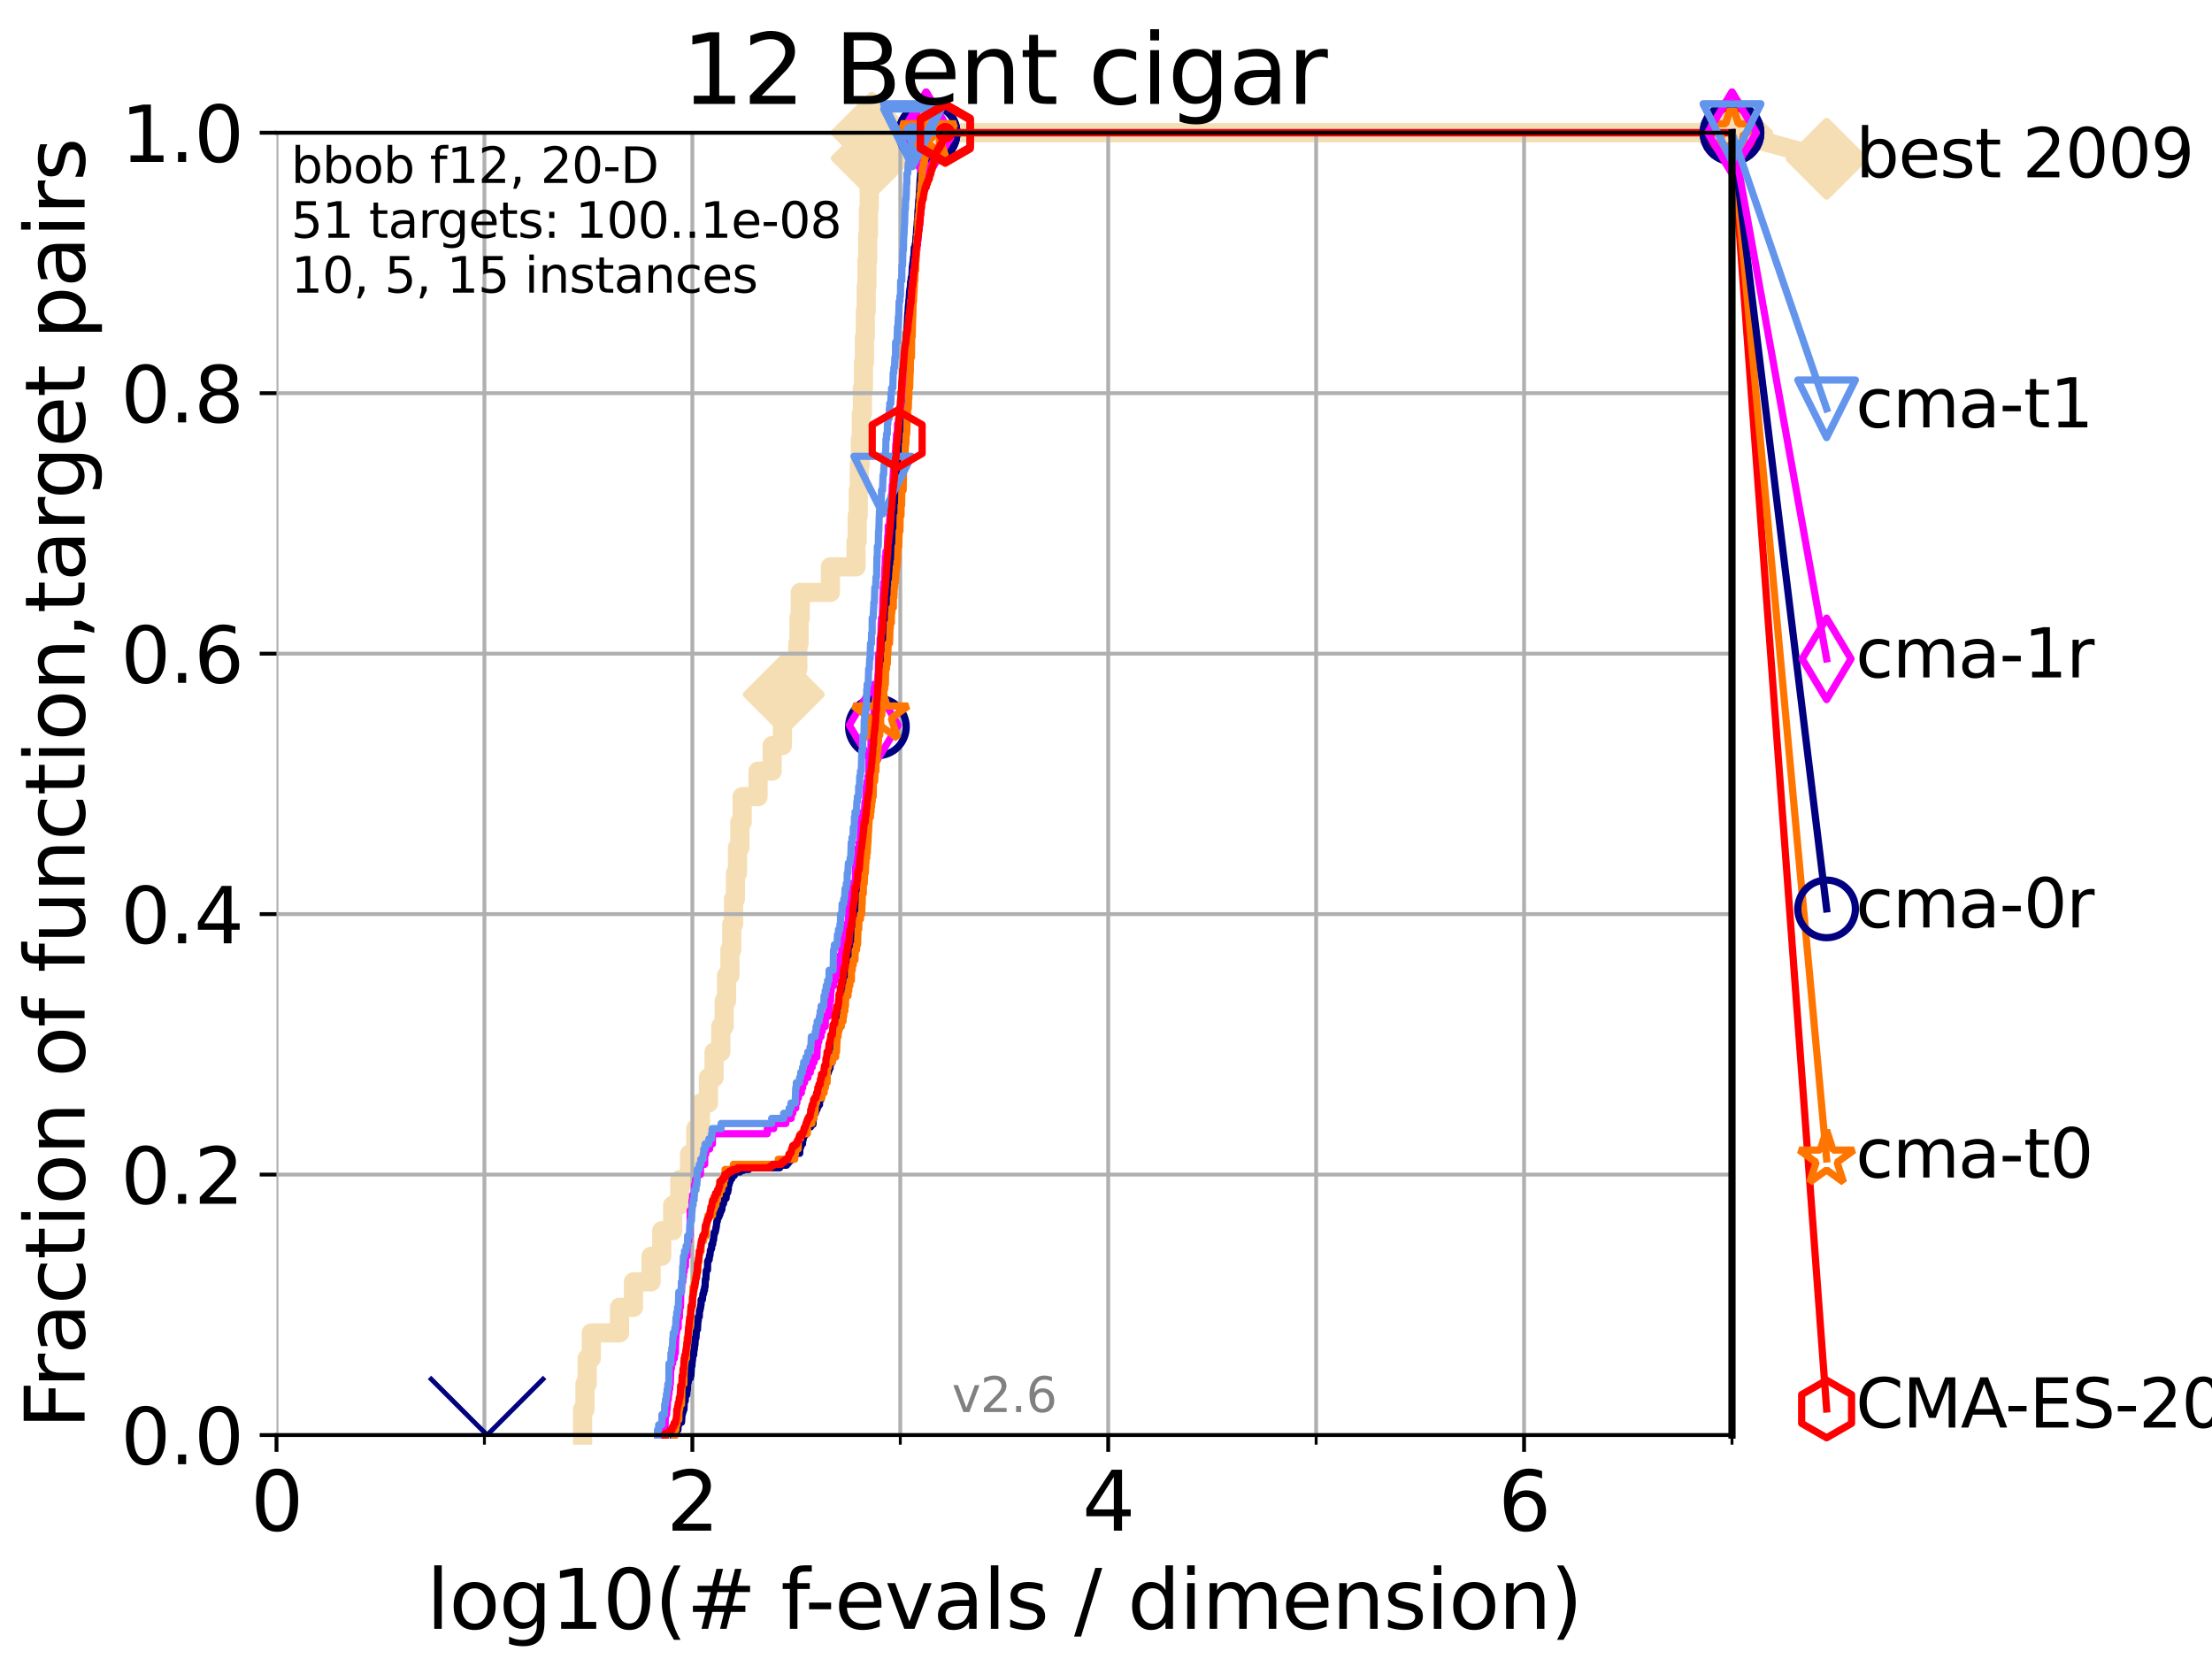 <?xml version="1.0" encoding="utf-8" standalone="no"?>
<!DOCTYPE svg PUBLIC "-//W3C//DTD SVG 1.1//EN"
  "http://www.w3.org/Graphics/SVG/1.1/DTD/svg11.dtd">
<svg xmlns:xlink="http://www.w3.org/1999/xlink" width="460.8pt" height="345.6pt" viewBox="0 0 460.8 345.6" xmlns="http://www.w3.org/2000/svg" version="1.1">
 <defs>
  <style type="text/css">*{stroke-linejoin: round; stroke-linecap: butt}</style>
 </defs>
 <g id="figure_1">
  <g id="patch_1">
   <path d="M 0 345.6 
L 460.8 345.6 
L 460.8 0 
L 0 0 
z
" style="fill: #ffffff"/>
  </g>
  <g id="axes_1">
   <g id="patch_2">
    <path d="M 57.6 298.944 
L 360.806 298.944 
L 360.806 27.648 
L 57.6 27.648 
z
" style="fill: #ffffff"/>
   </g>
   <g id="line2d_1">
    <path d="M 121.361 298.944 
L 121.361 293.624 
L 121.862 293.624 
L 121.862 288.305 
L 122.32 288.305 
L 122.32 282.985 
L 123.174 282.985 
L 123.174 277.666 
L 129.062 277.666 
L 129.062 272.346 
L 131.965 272.346 
L 131.965 267.027 
L 135.628 267.027 
L 135.628 261.707 
L 137.854 261.707 
L 137.854 256.388 
L 140.138 256.388 
L 140.138 251.068 
L 141.611 251.068 
L 141.611 245.749 
L 143.638 245.749 
L 143.638 240.429 
L 144.932 240.429 
L 144.932 235.11 
L 145.92 235.11 
L 145.92 229.79 
L 147.589 229.79 
L 147.589 224.471 
L 148.756 224.471 
L 148.756 219.151 
L 150.152 219.151 
L 150.152 213.832 
L 150.86 213.832 
L 150.86 208.512 
L 151.362 208.512 
L 151.362 203.192 
L 152.057 203.192 
L 152.057 197.873 
L 152.438 197.873 
L 152.438 192.553 
L 152.811 192.553 
L 152.811 187.234 
L 153.207 187.234 
L 153.207 181.914 
L 153.628 181.914 
L 153.628 176.595 
L 154.129 176.595 
L 154.129 171.275 
L 154.601 171.275 
L 154.601 165.956 
L 157.917 165.956 
L 157.917 160.636 
L 160.852 160.636 
L 160.852 155.317 
L 162.991 155.317 
L 162.991 149.997 
L 163.284 149.997 
L 163.284 144.678 
L 165.958 144.678 
L 165.958 139.358 
L 166.193 139.358 
L 166.193 134.039 
L 166.452 134.039 
L 166.452 128.719 
L 166.707 128.719 
L 166.707 123.4 
L 172.991 123.4 
L 172.991 118.08 
L 178.326 118.08 
L 178.326 112.76 
L 178.564 112.76 
L 178.564 107.441 
L 178.788 107.441 
L 178.788 102.121 
L 179.006 102.121 
L 179.006 96.802 
L 179.207 96.802 
L 179.207 91.482 
L 179.432 91.482 
L 179.432 86.163 
L 179.655 86.163 
L 179.655 80.843 
L 179.872 80.843 
L 179.872 75.524 
L 180.071 75.524 
L 180.071 70.204 
L 180.259 70.204 
L 180.259 64.885 
L 180.441 64.885 
L 180.441 59.565 
L 180.602 59.565 
L 180.602 54.246 
L 180.758 54.246 
L 180.758 48.926 
L 180.911 48.926 
L 180.911 43.607 
L 181.078 43.607 
L 181.078 38.287 
L 181.252 38.287 
L 181.252 32.968 
L 181.607 32.968 
L 181.607 27.648 
L 360.806 27.648 
" style="fill: none; stroke: #f5deb3; stroke-width: 4; stroke-linecap: square"/>
   </g>
   <g id="line2d_2">
    <defs>
     <path id="m3d74af6589" d="M -0 7.778 
L 7.778 0 
L 0 -7.778 
L -7.778 -0 
z
" style="stroke: #f5deb3; stroke-width: 1.5; stroke-linejoin: miter"/>
    </defs>
    <g>
     <use xlink:href="#m3d74af6589" x="163.284" y="144.678" style="fill: #f5deb3; stroke: #f5deb3; stroke-width: 1.5; stroke-linejoin: miter"/>
     <use xlink:href="#m3d74af6589" x="181.607" y="32.968" style="fill: #f5deb3; stroke: #f5deb3; stroke-width: 1.5; stroke-linejoin: miter"/>
     <use xlink:href="#m3d74af6589" x="181.607" y="27.648" style="fill: #f5deb3; stroke: #f5deb3; stroke-width: 1.5; stroke-linejoin: miter"/>
     <use xlink:href="#m3d74af6589" x="181.607" y="27.648" style="fill: #f5deb3; stroke: #f5deb3; stroke-width: 1.5; stroke-linejoin: miter"/>
     <use xlink:href="#m3d74af6589" x="360.806" y="27.648" style="fill: #f5deb3; stroke: #f5deb3; stroke-width: 1.5; stroke-linejoin: miter"/>
    </g>
   </g>
   <g id="line2d_3">
    <path style="fill: none; stroke: #f5deb3; stroke-width: 4; stroke-linecap: square"/>
    <g/>
   </g>
   <g id="line2d_4">
    <path d="M 360.806 27.648 
L 380.515 33.074 
" style="fill: none; stroke: #f5deb3; stroke-width: 4; stroke-linecap: square"/>
    <g>
     <use xlink:href="#m3d74af6589" x="360.806" y="27.648" style="fill: #f5deb3; stroke: #f5deb3; stroke-width: 1.5; stroke-linejoin: miter"/>
     <use xlink:href="#m3d74af6589" x="380.515" y="33.074" style="fill: #f5deb3; stroke: #f5deb3; stroke-width: 1.5; stroke-linejoin: miter"/>
    </g>
   </g>
   <g id="matplotlib.axis_1">
    <g id="xtick_1">
     <g id="line2d_5">
      <path d="M 57.6 298.944 
L 57.6 27.648 
" clip-path="url(#p339136075c)" style="fill: none; stroke: #b0b0b0; stroke-width: 0.8; stroke-linecap: square"/>
     </g>
     <g id="line2d_6">
      <defs>
       <path id="m9a971491e0" d="M 0 0 
L 0 3.5 
" style="stroke: #000000; stroke-width: 0.8"/>
      </defs>
      <g>
       <use xlink:href="#m9a971491e0" x="57.6" y="298.944" style="stroke: #000000; stroke-width: 0.8"/>
      </g>
     </g>
     <g id="text_1">
      <!-- 0 -->
      <g transform="translate(52.192 318.861)scale(0.17 -0.17)">
       <defs>
        <path id="DejaVuSans-30" d="M 2034 4250 
Q 1547 4250 1301 3770 
Q 1056 3291 1056 2328 
Q 1056 1369 1301 889 
Q 1547 409 2034 409 
Q 2525 409 2770 889 
Q 3016 1369 3016 2328 
Q 3016 3291 2770 3770 
Q 2525 4250 2034 4250 
z
M 2034 4750 
Q 2819 4750 3233 4129 
Q 3647 3509 3647 2328 
Q 3647 1150 3233 529 
Q 2819 -91 2034 -91 
Q 1250 -91 836 529 
Q 422 1150 422 2328 
Q 422 3509 836 4129 
Q 1250 4750 2034 4750 
z
" transform="scale(0.016)"/>
       </defs>
       <use xlink:href="#DejaVuSans-30"/>
      </g>
     </g>
    </g>
    <g id="xtick_2">
     <g id="line2d_7">
      <path d="M 144.23 298.944 
L 144.23 27.648 
" clip-path="url(#p339136075c)" style="fill: none; stroke: #b0b0b0; stroke-width: 0.8; stroke-linecap: square"/>
     </g>
     <g id="line2d_8">
      <g>
       <use xlink:href="#m9a971491e0" x="144.23" y="298.944" style="stroke: #000000; stroke-width: 0.8"/>
      </g>
     </g>
     <g id="text_2">
      <!-- 2 -->
      <g transform="translate(138.822 318.861)scale(0.17 -0.17)">
       <defs>
        <path id="DejaVuSans-32" d="M 1228 531 
L 3431 531 
L 3431 0 
L 469 0 
L 469 531 
Q 828 903 1448 1529 
Q 2069 2156 2228 2338 
Q 2531 2678 2651 2914 
Q 2772 3150 2772 3378 
Q 2772 3750 2511 3984 
Q 2250 4219 1831 4219 
Q 1534 4219 1204 4116 
Q 875 4013 500 3803 
L 500 4441 
Q 881 4594 1212 4672 
Q 1544 4750 1819 4750 
Q 2544 4750 2975 4387 
Q 3406 4025 3406 3419 
Q 3406 3131 3298 2873 
Q 3191 2616 2906 2266 
Q 2828 2175 2409 1742 
Q 1991 1309 1228 531 
z
" transform="scale(0.016)"/>
       </defs>
       <use xlink:href="#DejaVuSans-32"/>
      </g>
     </g>
    </g>
    <g id="xtick_3">
     <g id="line2d_9">
      <path d="M 230.861 298.944 
L 230.861 27.648 
" clip-path="url(#p339136075c)" style="fill: none; stroke: #b0b0b0; stroke-width: 0.8; stroke-linecap: square"/>
     </g>
     <g id="line2d_10">
      <g>
       <use xlink:href="#m9a971491e0" x="230.861" y="298.944" style="stroke: #000000; stroke-width: 0.8"/>
      </g>
     </g>
     <g id="text_3">
      <!-- 4 -->
      <g transform="translate(225.453 318.861)scale(0.17 -0.17)">
       <defs>
        <path id="DejaVuSans-34" d="M 2419 4116 
L 825 1625 
L 2419 1625 
L 2419 4116 
z
M 2253 4666 
L 3047 4666 
L 3047 1625 
L 3713 1625 
L 3713 1100 
L 3047 1100 
L 3047 0 
L 2419 0 
L 2419 1100 
L 313 1100 
L 313 1709 
L 2253 4666 
z
" transform="scale(0.016)"/>
       </defs>
       <use xlink:href="#DejaVuSans-34"/>
      </g>
     </g>
    </g>
    <g id="xtick_4">
     <g id="line2d_11">
      <path d="M 317.491 298.944 
L 317.491 27.648 
" clip-path="url(#p339136075c)" style="fill: none; stroke: #b0b0b0; stroke-width: 0.8; stroke-linecap: square"/>
     </g>
     <g id="line2d_12">
      <g>
       <use xlink:href="#m9a971491e0" x="317.491" y="298.944" style="stroke: #000000; stroke-width: 0.8"/>
      </g>
     </g>
     <g id="text_4">
      <!-- 6 -->
      <g transform="translate(312.083 318.861)scale(0.17 -0.17)">
       <defs>
        <path id="DejaVuSans-36" d="M 2113 2584 
Q 1688 2584 1439 2293 
Q 1191 2003 1191 1497 
Q 1191 994 1439 701 
Q 1688 409 2113 409 
Q 2538 409 2786 701 
Q 3034 994 3034 1497 
Q 3034 2003 2786 2293 
Q 2538 2584 2113 2584 
z
M 3366 4563 
L 3366 3988 
Q 3128 4100 2886 4159 
Q 2644 4219 2406 4219 
Q 1781 4219 1451 3797 
Q 1122 3375 1075 2522 
Q 1259 2794 1537 2939 
Q 1816 3084 2150 3084 
Q 2853 3084 3261 2657 
Q 3669 2231 3669 1497 
Q 3669 778 3244 343 
Q 2819 -91 2113 -91 
Q 1303 -91 875 529 
Q 447 1150 447 2328 
Q 447 3434 972 4092 
Q 1497 4750 2381 4750 
Q 2619 4750 2861 4703 
Q 3103 4656 3366 4563 
z
" transform="scale(0.016)"/>
       </defs>
       <use xlink:href="#DejaVuSans-36"/>
      </g>
     </g>
    </g>
    <g id="xtick_5">
     <g id="line2d_13">
      <path d="M 100.915 298.944 
L 100.915 27.648 
" clip-path="url(#p339136075c)" style="fill: none; stroke: #b0b0b0; stroke-width: 0.8; stroke-linecap: square"/>
     </g>
     <g id="line2d_14">
      <defs>
       <path id="mbf2619602e" d="M 0 0 
L 0 2 
" style="stroke: #000000; stroke-width: 0.6"/>
      </defs>
      <g>
       <use xlink:href="#mbf2619602e" x="100.915" y="298.944" style="stroke: #000000; stroke-width: 0.6"/>
      </g>
     </g>
    </g>
    <g id="xtick_6">
     <g id="line2d_15">
      <path d="M 187.546 298.944 
L 187.546 27.648 
" clip-path="url(#p339136075c)" style="fill: none; stroke: #b0b0b0; stroke-width: 0.8; stroke-linecap: square"/>
     </g>
     <g id="line2d_16">
      <g>
       <use xlink:href="#mbf2619602e" x="187.546" y="298.944" style="stroke: #000000; stroke-width: 0.6"/>
      </g>
     </g>
    </g>
    <g id="xtick_7">
     <g id="line2d_17">
      <path d="M 274.176 298.944 
L 274.176 27.648 
" clip-path="url(#p339136075c)" style="fill: none; stroke: #b0b0b0; stroke-width: 0.8; stroke-linecap: square"/>
     </g>
     <g id="line2d_18">
      <g>
       <use xlink:href="#mbf2619602e" x="274.176" y="298.944" style="stroke: #000000; stroke-width: 0.6"/>
      </g>
     </g>
    </g>
    <g id="xtick_8">
     <g id="line2d_19">
      <path d="M 360.806 298.944 
L 360.806 27.648 
" clip-path="url(#p339136075c)" style="fill: none; stroke: #b0b0b0; stroke-width: 0.8; stroke-linecap: square"/>
     </g>
     <g id="line2d_20">
      <g>
       <use xlink:href="#mbf2619602e" x="360.806" y="298.944" style="stroke: #000000; stroke-width: 0.6"/>
      </g>
     </g>
    </g>
    <g id="text_5">
     <!-- log10(# f-evals / dimension) -->
     <g transform="translate(88.823 339.314)scale(0.17 -0.17)">
      <defs>
       <path id="DejaVuSans-6c" d="M 603 4863 
L 1178 4863 
L 1178 0 
L 603 0 
L 603 4863 
z
" transform="scale(0.016)"/>
       <path id="DejaVuSans-6f" d="M 1959 3097 
Q 1497 3097 1228 2736 
Q 959 2375 959 1747 
Q 959 1119 1226 758 
Q 1494 397 1959 397 
Q 2419 397 2687 759 
Q 2956 1122 2956 1747 
Q 2956 2369 2687 2733 
Q 2419 3097 1959 3097 
z
M 1959 3584 
Q 2709 3584 3137 3096 
Q 3566 2609 3566 1747 
Q 3566 888 3137 398 
Q 2709 -91 1959 -91 
Q 1206 -91 779 398 
Q 353 888 353 1747 
Q 353 2609 779 3096 
Q 1206 3584 1959 3584 
z
" transform="scale(0.016)"/>
       <path id="DejaVuSans-67" d="M 2906 1791 
Q 2906 2416 2648 2759 
Q 2391 3103 1925 3103 
Q 1463 3103 1205 2759 
Q 947 2416 947 1791 
Q 947 1169 1205 825 
Q 1463 481 1925 481 
Q 2391 481 2648 825 
Q 2906 1169 2906 1791 
z
M 3481 434 
Q 3481 -459 3084 -895 
Q 2688 -1331 1869 -1331 
Q 1566 -1331 1297 -1286 
Q 1028 -1241 775 -1147 
L 775 -588 
Q 1028 -725 1275 -790 
Q 1522 -856 1778 -856 
Q 2344 -856 2625 -561 
Q 2906 -266 2906 331 
L 2906 616 
Q 2728 306 2450 153 
Q 2172 0 1784 0 
Q 1141 0 747 490 
Q 353 981 353 1791 
Q 353 2603 747 3093 
Q 1141 3584 1784 3584 
Q 2172 3584 2450 3431 
Q 2728 3278 2906 2969 
L 2906 3500 
L 3481 3500 
L 3481 434 
z
" transform="scale(0.016)"/>
       <path id="DejaVuSans-31" d="M 794 531 
L 1825 531 
L 1825 4091 
L 703 3866 
L 703 4441 
L 1819 4666 
L 2450 4666 
L 2450 531 
L 3481 531 
L 3481 0 
L 794 0 
L 794 531 
z
" transform="scale(0.016)"/>
       <path id="DejaVuSans-28" d="M 1984 4856 
Q 1566 4138 1362 3434 
Q 1159 2731 1159 2009 
Q 1159 1288 1364 580 
Q 1569 -128 1984 -844 
L 1484 -844 
Q 1016 -109 783 600 
Q 550 1309 550 2009 
Q 550 2706 781 3412 
Q 1013 4119 1484 4856 
L 1984 4856 
z
" transform="scale(0.016)"/>
       <path id="DejaVuSans-23" d="M 3272 2816 
L 2363 2816 
L 2100 1772 
L 3016 1772 
L 3272 2816 
z
M 2803 4594 
L 2478 3297 
L 3391 3297 
L 3719 4594 
L 4219 4594 
L 3897 3297 
L 4872 3297 
L 4872 2816 
L 3775 2816 
L 3519 1772 
L 4513 1772 
L 4513 1294 
L 3397 1294 
L 3072 0 
L 2572 0 
L 2894 1294 
L 1978 1294 
L 1656 0 
L 1153 0 
L 1478 1294 
L 494 1294 
L 494 1772 
L 1594 1772 
L 1856 2816 
L 850 2816 
L 850 3297 
L 1978 3297 
L 2297 4594 
L 2803 4594 
z
" transform="scale(0.016)"/>
       <path id="DejaVuSans-20" transform="scale(0.016)"/>
       <path id="DejaVuSans-66" d="M 2375 4863 
L 2375 4384 
L 1825 4384 
Q 1516 4384 1395 4259 
Q 1275 4134 1275 3809 
L 1275 3500 
L 2222 3500 
L 2222 3053 
L 1275 3053 
L 1275 0 
L 697 0 
L 697 3053 
L 147 3053 
L 147 3500 
L 697 3500 
L 697 3744 
Q 697 4328 969 4595 
Q 1241 4863 1831 4863 
L 2375 4863 
z
" transform="scale(0.016)"/>
       <path id="DejaVuSans-2d" d="M 313 2009 
L 1997 2009 
L 1997 1497 
L 313 1497 
L 313 2009 
z
" transform="scale(0.016)"/>
       <path id="DejaVuSans-65" d="M 3597 1894 
L 3597 1613 
L 953 1613 
Q 991 1019 1311 708 
Q 1631 397 2203 397 
Q 2534 397 2845 478 
Q 3156 559 3463 722 
L 3463 178 
Q 3153 47 2828 -22 
Q 2503 -91 2169 -91 
Q 1331 -91 842 396 
Q 353 884 353 1716 
Q 353 2575 817 3079 
Q 1281 3584 2069 3584 
Q 2775 3584 3186 3129 
Q 3597 2675 3597 1894 
z
M 3022 2063 
Q 3016 2534 2758 2815 
Q 2500 3097 2075 3097 
Q 1594 3097 1305 2825 
Q 1016 2553 972 2059 
L 3022 2063 
z
" transform="scale(0.016)"/>
       <path id="DejaVuSans-76" d="M 191 3500 
L 800 3500 
L 1894 563 
L 2988 3500 
L 3597 3500 
L 2284 0 
L 1503 0 
L 191 3500 
z
" transform="scale(0.016)"/>
       <path id="DejaVuSans-61" d="M 2194 1759 
Q 1497 1759 1228 1600 
Q 959 1441 959 1056 
Q 959 750 1161 570 
Q 1363 391 1709 391 
Q 2188 391 2477 730 
Q 2766 1069 2766 1631 
L 2766 1759 
L 2194 1759 
z
M 3341 1997 
L 3341 0 
L 2766 0 
L 2766 531 
Q 2569 213 2275 61 
Q 1981 -91 1556 -91 
Q 1019 -91 701 211 
Q 384 513 384 1019 
Q 384 1609 779 1909 
Q 1175 2209 1959 2209 
L 2766 2209 
L 2766 2266 
Q 2766 2663 2505 2880 
Q 2244 3097 1772 3097 
Q 1472 3097 1187 3025 
Q 903 2953 641 2809 
L 641 3341 
Q 956 3463 1253 3523 
Q 1550 3584 1831 3584 
Q 2591 3584 2966 3190 
Q 3341 2797 3341 1997 
z
" transform="scale(0.016)"/>
       <path id="DejaVuSans-73" d="M 2834 3397 
L 2834 2853 
Q 2591 2978 2328 3040 
Q 2066 3103 1784 3103 
Q 1356 3103 1142 2972 
Q 928 2841 928 2578 
Q 928 2378 1081 2264 
Q 1234 2150 1697 2047 
L 1894 2003 
Q 2506 1872 2764 1633 
Q 3022 1394 3022 966 
Q 3022 478 2636 193 
Q 2250 -91 1575 -91 
Q 1294 -91 989 -36 
Q 684 19 347 128 
L 347 722 
Q 666 556 975 473 
Q 1284 391 1588 391 
Q 1994 391 2212 530 
Q 2431 669 2431 922 
Q 2431 1156 2273 1281 
Q 2116 1406 1581 1522 
L 1381 1569 
Q 847 1681 609 1914 
Q 372 2147 372 2553 
Q 372 3047 722 3315 
Q 1072 3584 1716 3584 
Q 2034 3584 2315 3537 
Q 2597 3491 2834 3397 
z
" transform="scale(0.016)"/>
       <path id="DejaVuSans-2f" d="M 1625 4666 
L 2156 4666 
L 531 -594 
L 0 -594 
L 1625 4666 
z
" transform="scale(0.016)"/>
       <path id="DejaVuSans-64" d="M 2906 2969 
L 2906 4863 
L 3481 4863 
L 3481 0 
L 2906 0 
L 2906 525 
Q 2725 213 2448 61 
Q 2172 -91 1784 -91 
Q 1150 -91 751 415 
Q 353 922 353 1747 
Q 353 2572 751 3078 
Q 1150 3584 1784 3584 
Q 2172 3584 2448 3432 
Q 2725 3281 2906 2969 
z
M 947 1747 
Q 947 1113 1208 752 
Q 1469 391 1925 391 
Q 2381 391 2643 752 
Q 2906 1113 2906 1747 
Q 2906 2381 2643 2742 
Q 2381 3103 1925 3103 
Q 1469 3103 1208 2742 
Q 947 2381 947 1747 
z
" transform="scale(0.016)"/>
       <path id="DejaVuSans-69" d="M 603 3500 
L 1178 3500 
L 1178 0 
L 603 0 
L 603 3500 
z
M 603 4863 
L 1178 4863 
L 1178 4134 
L 603 4134 
L 603 4863 
z
" transform="scale(0.016)"/>
       <path id="DejaVuSans-6d" d="M 3328 2828 
Q 3544 3216 3844 3400 
Q 4144 3584 4550 3584 
Q 5097 3584 5394 3201 
Q 5691 2819 5691 2113 
L 5691 0 
L 5113 0 
L 5113 2094 
Q 5113 2597 4934 2840 
Q 4756 3084 4391 3084 
Q 3944 3084 3684 2787 
Q 3425 2491 3425 1978 
L 3425 0 
L 2847 0 
L 2847 2094 
Q 2847 2600 2669 2842 
Q 2491 3084 2119 3084 
Q 1678 3084 1418 2786 
Q 1159 2488 1159 1978 
L 1159 0 
L 581 0 
L 581 3500 
L 1159 3500 
L 1159 2956 
Q 1356 3278 1631 3431 
Q 1906 3584 2284 3584 
Q 2666 3584 2933 3390 
Q 3200 3197 3328 2828 
z
" transform="scale(0.016)"/>
       <path id="DejaVuSans-6e" d="M 3513 2113 
L 3513 0 
L 2938 0 
L 2938 2094 
Q 2938 2591 2744 2837 
Q 2550 3084 2163 3084 
Q 1697 3084 1428 2787 
Q 1159 2491 1159 1978 
L 1159 0 
L 581 0 
L 581 3500 
L 1159 3500 
L 1159 2956 
Q 1366 3272 1645 3428 
Q 1925 3584 2291 3584 
Q 2894 3584 3203 3211 
Q 3513 2838 3513 2113 
z
" transform="scale(0.016)"/>
       <path id="DejaVuSans-29" d="M 513 4856 
L 1013 4856 
Q 1481 4119 1714 3412 
Q 1947 2706 1947 2009 
Q 1947 1309 1714 600 
Q 1481 -109 1013 -844 
L 513 -844 
Q 928 -128 1133 580 
Q 1338 1288 1338 2009 
Q 1338 2731 1133 3434 
Q 928 4138 513 4856 
z
" transform="scale(0.016)"/>
      </defs>
      <use xlink:href="#DejaVuSans-6c"/>
      <use xlink:href="#DejaVuSans-6f" x="27.783"/>
      <use xlink:href="#DejaVuSans-67" x="88.965"/>
      <use xlink:href="#DejaVuSans-31" x="152.441"/>
      <use xlink:href="#DejaVuSans-30" x="216.064"/>
      <use xlink:href="#DejaVuSans-28" x="279.688"/>
      <use xlink:href="#DejaVuSans-23" x="318.701"/>
      <use xlink:href="#DejaVuSans-20" x="402.49"/>
      <use xlink:href="#DejaVuSans-66" x="434.277"/>
      <use xlink:href="#DejaVuSans-2d" x="463.982"/>
      <use xlink:href="#DejaVuSans-65" x="500.066"/>
      <use xlink:href="#DejaVuSans-76" x="561.59"/>
      <use xlink:href="#DejaVuSans-61" x="620.77"/>
      <use xlink:href="#DejaVuSans-6c" x="682.049"/>
      <use xlink:href="#DejaVuSans-73" x="709.832"/>
      <use xlink:href="#DejaVuSans-20" x="761.932"/>
      <use xlink:href="#DejaVuSans-2f" x="793.719"/>
      <use xlink:href="#DejaVuSans-20" x="827.41"/>
      <use xlink:href="#DejaVuSans-64" x="859.197"/>
      <use xlink:href="#DejaVuSans-69" x="922.674"/>
      <use xlink:href="#DejaVuSans-6d" x="950.457"/>
      <use xlink:href="#DejaVuSans-65" x="1047.869"/>
      <use xlink:href="#DejaVuSans-6e" x="1109.393"/>
      <use xlink:href="#DejaVuSans-73" x="1172.771"/>
      <use xlink:href="#DejaVuSans-69" x="1224.871"/>
      <use xlink:href="#DejaVuSans-6f" x="1252.654"/>
      <use xlink:href="#DejaVuSans-6e" x="1313.836"/>
      <use xlink:href="#DejaVuSans-29" x="1377.215"/>
     </g>
    </g>
   </g>
   <g id="matplotlib.axis_2">
    <g id="ytick_1">
     <g id="line2d_21">
      <path d="M 57.6 298.944 
L 360.806 298.944 
" clip-path="url(#p339136075c)" style="fill: none; stroke: #b0b0b0; stroke-width: 0.8; stroke-linecap: square"/>
     </g>
     <g id="line2d_22">
      <defs>
       <path id="m71f1a60155" d="M 0 0 
L -3.5 0 
" style="stroke: #000000; stroke-width: 0.8"/>
      </defs>
      <g>
       <use xlink:href="#m71f1a60155" x="57.6" y="298.944" style="stroke: #000000; stroke-width: 0.8"/>
      </g>
     </g>
     <g id="text_6">
      <!-- 0.0 -->
      <g transform="translate(25.155 305.023)scale(0.16 -0.16)">
       <defs>
        <path id="DejaVuSans-2e" d="M 684 794 
L 1344 794 
L 1344 0 
L 684 0 
L 684 794 
z
" transform="scale(0.016)"/>
       </defs>
       <use xlink:href="#DejaVuSans-30"/>
       <use xlink:href="#DejaVuSans-2e" x="63.623"/>
       <use xlink:href="#DejaVuSans-30" x="95.41"/>
      </g>
     </g>
    </g>
    <g id="ytick_2">
     <g id="line2d_23">
      <path d="M 57.6 244.685 
L 360.806 244.685 
" clip-path="url(#p339136075c)" style="fill: none; stroke: #b0b0b0; stroke-width: 0.8; stroke-linecap: square"/>
     </g>
     <g id="line2d_24">
      <g>
       <use xlink:href="#m71f1a60155" x="57.6" y="244.685" style="stroke: #000000; stroke-width: 0.8"/>
      </g>
     </g>
     <g id="text_7">
      <!-- 0.2 -->
      <g transform="translate(25.155 250.764)scale(0.16 -0.16)">
       <use xlink:href="#DejaVuSans-30"/>
       <use xlink:href="#DejaVuSans-2e" x="63.623"/>
       <use xlink:href="#DejaVuSans-32" x="95.41"/>
      </g>
     </g>
    </g>
    <g id="ytick_3">
     <g id="line2d_25">
      <path d="M 57.6 190.426 
L 360.806 190.426 
" clip-path="url(#p339136075c)" style="fill: none; stroke: #b0b0b0; stroke-width: 0.8; stroke-linecap: square"/>
     </g>
     <g id="line2d_26">
      <g>
       <use xlink:href="#m71f1a60155" x="57.6" y="190.426" style="stroke: #000000; stroke-width: 0.8"/>
      </g>
     </g>
     <g id="text_8">
      <!-- 0.4 -->
      <g transform="translate(25.155 196.504)scale(0.16 -0.16)">
       <use xlink:href="#DejaVuSans-30"/>
       <use xlink:href="#DejaVuSans-2e" x="63.623"/>
       <use xlink:href="#DejaVuSans-34" x="95.41"/>
      </g>
     </g>
    </g>
    <g id="ytick_4">
     <g id="line2d_27">
      <path d="M 57.6 136.166 
L 360.806 136.166 
" clip-path="url(#p339136075c)" style="fill: none; stroke: #b0b0b0; stroke-width: 0.8; stroke-linecap: square"/>
     </g>
     <g id="line2d_28">
      <g>
       <use xlink:href="#m71f1a60155" x="57.6" y="136.166" style="stroke: #000000; stroke-width: 0.8"/>
      </g>
     </g>
     <g id="text_9">
      <!-- 0.6 -->
      <g transform="translate(25.155 142.245)scale(0.16 -0.16)">
       <use xlink:href="#DejaVuSans-30"/>
       <use xlink:href="#DejaVuSans-2e" x="63.623"/>
       <use xlink:href="#DejaVuSans-36" x="95.41"/>
      </g>
     </g>
    </g>
    <g id="ytick_5">
     <g id="line2d_29">
      <path d="M 57.6 81.907 
L 360.806 81.907 
" clip-path="url(#p339136075c)" style="fill: none; stroke: #b0b0b0; stroke-width: 0.8; stroke-linecap: square"/>
     </g>
     <g id="line2d_30">
      <g>
       <use xlink:href="#m71f1a60155" x="57.6" y="81.907" style="stroke: #000000; stroke-width: 0.8"/>
      </g>
     </g>
     <g id="text_10">
      <!-- 0.8 -->
      <g transform="translate(25.155 87.986)scale(0.16 -0.16)">
       <defs>
        <path id="DejaVuSans-38" d="M 2034 2216 
Q 1584 2216 1326 1975 
Q 1069 1734 1069 1313 
Q 1069 891 1326 650 
Q 1584 409 2034 409 
Q 2484 409 2743 651 
Q 3003 894 3003 1313 
Q 3003 1734 2745 1975 
Q 2488 2216 2034 2216 
z
M 1403 2484 
Q 997 2584 770 2862 
Q 544 3141 544 3541 
Q 544 4100 942 4425 
Q 1341 4750 2034 4750 
Q 2731 4750 3128 4425 
Q 3525 4100 3525 3541 
Q 3525 3141 3298 2862 
Q 3072 2584 2669 2484 
Q 3125 2378 3379 2068 
Q 3634 1759 3634 1313 
Q 3634 634 3220 271 
Q 2806 -91 2034 -91 
Q 1263 -91 848 271 
Q 434 634 434 1313 
Q 434 1759 690 2068 
Q 947 2378 1403 2484 
z
M 1172 3481 
Q 1172 3119 1398 2916 
Q 1625 2713 2034 2713 
Q 2441 2713 2670 2916 
Q 2900 3119 2900 3481 
Q 2900 3844 2670 4047 
Q 2441 4250 2034 4250 
Q 1625 4250 1398 4047 
Q 1172 3844 1172 3481 
z
" transform="scale(0.016)"/>
       </defs>
       <use xlink:href="#DejaVuSans-30"/>
       <use xlink:href="#DejaVuSans-2e" x="63.623"/>
       <use xlink:href="#DejaVuSans-38" x="95.41"/>
      </g>
     </g>
    </g>
    <g id="ytick_6">
     <g id="line2d_31">
      <path d="M 57.6 27.648 
L 360.806 27.648 
" clip-path="url(#p339136075c)" style="fill: none; stroke: #b0b0b0; stroke-width: 0.8; stroke-linecap: square"/>
     </g>
     <g id="line2d_32">
      <g>
       <use xlink:href="#m71f1a60155" x="57.6" y="27.648" style="stroke: #000000; stroke-width: 0.8"/>
      </g>
     </g>
     <g id="text_11">
      <!-- 1.0 -->
      <g transform="translate(25.155 33.727)scale(0.16 -0.16)">
       <use xlink:href="#DejaVuSans-31"/>
       <use xlink:href="#DejaVuSans-2e" x="63.623"/>
       <use xlink:href="#DejaVuSans-30" x="95.41"/>
      </g>
     </g>
    </g>
    <g id="text_12">
     <!-- Fraction of function,target pairs -->
     <g transform="translate(17.62 297.681)rotate(-90)scale(0.17 -0.17)">
      <defs>
       <path id="DejaVuSans-46" d="M 628 4666 
L 3309 4666 
L 3309 4134 
L 1259 4134 
L 1259 2759 
L 3109 2759 
L 3109 2228 
L 1259 2228 
L 1259 0 
L 628 0 
L 628 4666 
z
" transform="scale(0.016)"/>
       <path id="DejaVuSans-72" d="M 2631 2963 
Q 2534 3019 2420 3045 
Q 2306 3072 2169 3072 
Q 1681 3072 1420 2755 
Q 1159 2438 1159 1844 
L 1159 0 
L 581 0 
L 581 3500 
L 1159 3500 
L 1159 2956 
Q 1341 3275 1631 3429 
Q 1922 3584 2338 3584 
Q 2397 3584 2469 3576 
Q 2541 3569 2628 3553 
L 2631 2963 
z
" transform="scale(0.016)"/>
       <path id="DejaVuSans-63" d="M 3122 3366 
L 3122 2828 
Q 2878 2963 2633 3030 
Q 2388 3097 2138 3097 
Q 1578 3097 1268 2742 
Q 959 2388 959 1747 
Q 959 1106 1268 751 
Q 1578 397 2138 397 
Q 2388 397 2633 464 
Q 2878 531 3122 666 
L 3122 134 
Q 2881 22 2623 -34 
Q 2366 -91 2075 -91 
Q 1284 -91 818 406 
Q 353 903 353 1747 
Q 353 2603 823 3093 
Q 1294 3584 2113 3584 
Q 2378 3584 2631 3529 
Q 2884 3475 3122 3366 
z
" transform="scale(0.016)"/>
       <path id="DejaVuSans-74" d="M 1172 4494 
L 1172 3500 
L 2356 3500 
L 2356 3053 
L 1172 3053 
L 1172 1153 
Q 1172 725 1289 603 
Q 1406 481 1766 481 
L 2356 481 
L 2356 0 
L 1766 0 
Q 1100 0 847 248 
Q 594 497 594 1153 
L 594 3053 
L 172 3053 
L 172 3500 
L 594 3500 
L 594 4494 
L 1172 4494 
z
" transform="scale(0.016)"/>
       <path id="DejaVuSans-75" d="M 544 1381 
L 544 3500 
L 1119 3500 
L 1119 1403 
Q 1119 906 1312 657 
Q 1506 409 1894 409 
Q 2359 409 2629 706 
Q 2900 1003 2900 1516 
L 2900 3500 
L 3475 3500 
L 3475 0 
L 2900 0 
L 2900 538 
Q 2691 219 2414 64 
Q 2138 -91 1772 -91 
Q 1169 -91 856 284 
Q 544 659 544 1381 
z
M 1991 3584 
L 1991 3584 
z
" transform="scale(0.016)"/>
       <path id="DejaVuSans-2c" d="M 750 794 
L 1409 794 
L 1409 256 
L 897 -744 
L 494 -744 
L 750 256 
L 750 794 
z
" transform="scale(0.016)"/>
       <path id="DejaVuSans-70" d="M 1159 525 
L 1159 -1331 
L 581 -1331 
L 581 3500 
L 1159 3500 
L 1159 2969 
Q 1341 3281 1617 3432 
Q 1894 3584 2278 3584 
Q 2916 3584 3314 3078 
Q 3713 2572 3713 1747 
Q 3713 922 3314 415 
Q 2916 -91 2278 -91 
Q 1894 -91 1617 61 
Q 1341 213 1159 525 
z
M 3116 1747 
Q 3116 2381 2855 2742 
Q 2594 3103 2138 3103 
Q 1681 3103 1420 2742 
Q 1159 2381 1159 1747 
Q 1159 1113 1420 752 
Q 1681 391 2138 391 
Q 2594 391 2855 752 
Q 3116 1113 3116 1747 
z
" transform="scale(0.016)"/>
      </defs>
      <use xlink:href="#DejaVuSans-46"/>
      <use xlink:href="#DejaVuSans-72" x="50.27"/>
      <use xlink:href="#DejaVuSans-61" x="91.383"/>
      <use xlink:href="#DejaVuSans-63" x="152.662"/>
      <use xlink:href="#DejaVuSans-74" x="207.643"/>
      <use xlink:href="#DejaVuSans-69" x="246.852"/>
      <use xlink:href="#DejaVuSans-6f" x="274.635"/>
      <use xlink:href="#DejaVuSans-6e" x="335.816"/>
      <use xlink:href="#DejaVuSans-20" x="399.195"/>
      <use xlink:href="#DejaVuSans-6f" x="430.982"/>
      <use xlink:href="#DejaVuSans-66" x="492.164"/>
      <use xlink:href="#DejaVuSans-20" x="527.369"/>
      <use xlink:href="#DejaVuSans-66" x="559.156"/>
      <use xlink:href="#DejaVuSans-75" x="594.361"/>
      <use xlink:href="#DejaVuSans-6e" x="657.74"/>
      <use xlink:href="#DejaVuSans-63" x="721.119"/>
      <use xlink:href="#DejaVuSans-74" x="776.1"/>
      <use xlink:href="#DejaVuSans-69" x="815.309"/>
      <use xlink:href="#DejaVuSans-6f" x="843.092"/>
      <use xlink:href="#DejaVuSans-6e" x="904.273"/>
      <use xlink:href="#DejaVuSans-2c" x="967.652"/>
      <use xlink:href="#DejaVuSans-74" x="999.439"/>
      <use xlink:href="#DejaVuSans-61" x="1038.648"/>
      <use xlink:href="#DejaVuSans-72" x="1099.928"/>
      <use xlink:href="#DejaVuSans-67" x="1139.291"/>
      <use xlink:href="#DejaVuSans-65" x="1202.768"/>
      <use xlink:href="#DejaVuSans-74" x="1264.291"/>
      <use xlink:href="#DejaVuSans-20" x="1303.5"/>
      <use xlink:href="#DejaVuSans-70" x="1335.287"/>
      <use xlink:href="#DejaVuSans-61" x="1398.764"/>
      <use xlink:href="#DejaVuSans-69" x="1460.043"/>
      <use xlink:href="#DejaVuSans-72" x="1487.826"/>
      <use xlink:href="#DejaVuSans-73" x="1528.939"/>
     </g>
    </g>
   </g>
   <g id="line2d_33">
    <defs>
     <path id="mfd697b551b" d="M 0 1.5 
C 0.398 1.5 0.779 1.342 1.061 1.061 
C 1.342 0.779 1.5 0.398 1.5 0 
C 1.5 -0.398 1.342 -0.779 1.061 -1.061 
C 0.779 -1.342 0.398 -1.5 0 -1.5 
C -0.398 -1.5 -0.779 -1.342 -1.061 -1.061 
C -1.342 -0.779 -1.5 -0.398 -1.5 0 
C -1.5 0.398 -1.342 0.779 -1.061 1.061 
C -0.779 1.342 -0.398 1.5 0 1.5 
z
" style="stroke: #f5deb3"/>
    </defs>
    <g>
     <use xlink:href="#mfd697b551b" x="181.607" y="27.648" style="fill: #f5deb3; stroke: #f5deb3"/>
     <use xlink:href="#mfd697b551b" x="181.607" y="27.648" style="fill: #f5deb3; stroke: #f5deb3"/>
    </g>
   </g>
   <g id="line2d_34">
    <defs>
     <path id="m43e353c1af" d="M 0 1.5 
C 0.398 1.5 0.779 1.342 1.061 1.061 
C 1.342 0.779 1.5 0.398 1.5 0 
C 1.5 -0.398 1.342 -0.779 1.061 -1.061 
C 0.779 -1.342 0.398 -1.5 0 -1.5 
C -0.398 -1.5 -0.779 -1.342 -1.061 -1.061 
C -1.342 -0.779 -1.5 -0.398 -1.5 0 
C -1.5 0.398 -1.342 0.779 -1.061 1.061 
C -0.779 1.342 -0.398 1.5 0 1.5 
z
" style="stroke: #000080"/>
    </defs>
    <g>
     <use xlink:href="#m43e353c1af" x="193.333" y="27.648" style="fill: #000080; stroke: #000080"/>
     <use xlink:href="#m43e353c1af" x="193.333" y="27.648" style="fill: #000080; stroke: #000080"/>
    </g>
   </g>
   <g id="line2d_35">
    <path d="M 140.243 298.944 
L 140.243 298.412 
L 140.577 298.412 
L 140.577 297.88 
L 141.228 297.88 
L 141.283 296.816 
L 141.415 296.816 
L 141.415 296.284 
L 141.975 296.284 
L 142.08 294.688 
L 142.154 294.688 
L 142.154 294.156 
L 142.301 294.156 
L 142.301 293.624 
L 142.487 293.624 
L 142.549 291.851 
L 142.743 291.851 
L 142.794 290.61 
L 143.056 290.61 
L 143.156 289.546 
L 143.206 289.546 
L 143.246 287.95 
L 143.384 287.95 
L 143.423 287.064 
L 143.822 287.064 
L 143.822 286.532 
L 143.937 286.532 
L 144.041 284.581 
L 144.136 284.581 
L 144.212 283.34 
L 144.268 283.34 
L 144.334 282.276 
L 144.501 282.276 
L 144.557 281.212 
L 144.621 281.212 
L 144.732 280.148 
L 144.777 280.148 
L 144.841 278.73 
L 144.986 278.73 
L 145.076 277.134 
L 145.103 277.134 
L 145.103 276.957 
L 145.3 276.957 
L 145.389 275.183 
L 145.45 275.183 
L 145.468 274.297 
L 145.678 274.297 
L 145.704 273.056 
L 145.808 273.056 
L 145.852 272.524 
L 145.929 272.524 
L 145.989 271.814 
L 146.049 271.814 
L 146.058 270.75 
L 146.32 270.75 
L 146.429 269.509 
L 146.571 269.509 
L 146.613 268.8 
L 146.761 268.8 
L 146.786 268.091 
L 146.876 268.091 
L 146.933 266.495 
L 147.047 266.495 
L 147.136 264.722 
L 147.2 264.722 
L 147.2 264.544 
L 147.392 264.544 
L 147.416 262.771 
L 147.542 262.771 
L 147.55 262.417 
L 147.731 262.417 
L 147.808 261.53 
L 147.902 261.53 
L 147.987 260.466 
L 148.079 260.466 
L 148.17 260.111 
L 148.239 260.111 
L 148.262 259.225 
L 148.458 259.225 
L 148.541 258.338 
L 148.645 258.338 
L 148.727 257.274 
L 148.778 257.274 
L 148.778 256.742 
L 148.977 256.742 
L 149.072 256.21 
L 149.101 256.21 
L 149.151 255.678 
L 149.216 255.678 
L 149.324 254.437 
L 149.432 254.437 
L 149.503 253.728 
L 149.595 253.728 
L 149.595 253.551 
L 149.75 253.551 
L 149.75 253.019 
L 149.973 253.019 
L 150.022 252.487 
L 150.118 252.487 
L 150.118 252.309 
L 150.242 252.309 
L 150.242 251.955 
L 150.384 251.955 
L 150.432 251.068 
L 150.54 251.068 
L 150.647 250.714 
L 150.734 250.714 
L 150.767 250.004 
L 150.847 250.004 
L 150.847 249.827 
L 151.077 249.827 
L 151.077 249.65 
L 151.246 249.65 
L 151.349 248.586 
L 151.394 248.586 
L 151.394 248.408 
L 151.599 248.408 
L 151.605 247.877 
L 151.713 247.877 
L 151.77 246.813 
L 151.877 246.813 
L 151.977 246.281 
L 152.057 246.281 
L 152.088 245.571 
L 152.438 245.571 
L 152.547 244.862 
L 152.972 244.862 
L 152.989 244.153 
L 154.151 244.153 
L 154.168 243.798 
L 154.876 243.798 
L 154.876 243.621 
L 155.97 243.621 
L 156.061 243.266 
L 162.435 243.266 
L 162.435 242.734 
L 163.853 242.734 
L 163.853 242.38 
L 164.181 242.38 
L 164.181 241.848 
L 164.648 241.848 
L 164.74 240.784 
L 164.84 240.784 
L 164.84 240.606 
L 165.291 240.606 
L 165.38 240.252 
L 166.596 240.252 
L 166.636 239.011 
L 166.806 239.011 
L 166.806 238.479 
L 166.99 238.479 
L 166.99 238.301 
L 167.177 238.301 
L 167.216 237.415 
L 167.323 237.415 
L 167.381 236.528 
L 167.74 236.528 
L 167.767 235.819 
L 167.883 235.819 
L 167.939 234.932 
L 168.314 234.932 
L 168.314 234.755 
L 168.873 234.755 
L 168.873 234.223 
L 169.361 234.223 
L 169.388 232.982 
L 169.558 232.982 
L 169.582 231.918 
L 169.873 231.918 
L 169.89 231.386 
L 170.055 231.386 
L 170.055 231.031 
L 170.24 231.031 
L 170.24 230.499 
L 170.454 230.499 
L 170.563 230.145 
L 170.72 230.145 
L 170.72 229.258 
L 170.856 229.258 
L 170.856 229.081 
L 171.013 229.081 
L 171.062 228.372 
L 171.188 228.372 
L 171.191 227.662 
L 171.311 227.662 
L 171.365 226.598 
L 171.496 226.598 
L 171.522 226.244 
L 171.647 226.244 
L 171.647 225.889 
L 171.765 225.889 
L 171.841 224.825 
L 171.971 224.825 
L 171.971 224.648 
L 172.208 224.648 
L 172.302 223.584 
L 172.506 223.584 
L 172.506 223.052 
L 172.691 223.052 
L 172.732 222.52 
L 172.922 222.52 
L 172.932 221.634 
L 173.135 221.634 
L 173.153 221.279 
L 173.338 221.279 
L 173.348 219.683 
L 173.565 219.683 
L 173.565 219.506 
L 173.746 219.506 
L 173.834 217.733 
L 174.155 217.733 
L 174.195 215.427 
L 174.54 215.427 
L 174.621 214.541 
L 174.799 214.541 
L 174.799 214.009 
L 174.923 214.009 
L 174.967 212.59 
L 175.177 212.59 
L 175.228 211.704 
L 175.32 211.704 
L 175.354 210.817 
L 175.597 210.817 
L 175.688 209.931 
L 175.825 209.931 
L 175.825 209.399 
L 175.956 209.399 
L 176.048 208.157 
L 176.081 208.157 
L 176.183 206.207 
L 176.311 206.207 
L 176.363 204.788 
L 176.515 204.788 
L 176.541 203.547 
L 176.66 203.547 
L 176.66 203.192 
L 176.804 203.192 
L 176.885 201.242 
L 177.142 201.242 
L 177.246 199.291 
L 177.345 199.291 
L 177.35 198.228 
L 177.476 198.228 
L 177.579 196.632 
L 177.628 196.632 
L 177.68 194.681 
L 177.821 194.681 
L 177.91 192.908 
L 178.005 192.908 
L 178.03 192.199 
L 178.222 192.199 
L 178.275 191.49 
L 178.349 191.49 
L 178.442 190.248 
L 178.589 190.248 
L 178.662 189.716 
L 178.713 189.716 
L 178.754 188.83 
L 178.855 188.83 
L 178.949 186.879 
L 179.02 186.879 
L 179.069 185.993 
L 179.161 185.993 
L 179.253 184.574 
L 179.342 184.574 
L 179.419 183.156 
L 179.469 183.156 
L 179.505 182.269 
L 179.639 182.269 
L 179.691 181.382 
L 179.765 181.382 
L 179.875 180.496 
L 179.909 180.496 
L 180.006 178.9 
L 180.034 178.9 
L 180.086 177.659 
L 180.164 177.659 
L 180.248 176.24 
L 180.372 176.24 
L 180.372 175.708 
L 180.486 175.708 
L 180.576 174.112 
L 180.654 174.112 
L 180.738 172.694 
L 180.766 172.694 
L 180.844 171.098 
L 180.882 171.098 
L 180.945 170.389 
L 181.006 170.389 
L 181.095 168.261 
L 181.156 168.261 
L 181.218 167.552 
L 181.281 167.552 
L 181.349 166.133 
L 181.418 166.133 
L 181.487 165.424 
L 181.54 165.424 
L 181.567 164.183 
L 181.685 164.183 
L 181.724 163.296 
L 181.805 163.296 
L 181.897 161.877 
L 181.919 161.877 
L 182.019 159.75 
L 182.066 159.75 
L 182.124 159.04 
L 182.184 159.04 
L 182.278 156.381 
L 182.361 156.381 
L 182.368 155.671 
L 182.473 155.671 
L 182.532 153.898 
L 182.614 153.898 
L 182.725 152.125 
L 182.749 152.125 
L 182.86 150.352 
L 182.869 150.352 
L 182.908 149.643 
L 182.991 149.643 
L 183.045 147.515 
L 183.116 147.515 
L 183.211 145.032 
L 183.236 145.032 
L 183.289 143.791 
L 183.35 143.791 
L 183.457 142.55 
L 183.462 142.55 
L 183.572 139.535 
L 183.616 139.535 
L 183.696 137.762 
L 183.745 137.762 
L 183.854 136.166 
L 183.887 136.166 
L 183.98 134.925 
L 184.01 134.925 
L 184.121 132.265 
L 184.139 132.265 
L 184.209 131.202 
L 184.275 131.202 
L 184.366 130.138 
L 184.439 130.138 
L 184.545 128.542 
L 184.58 128.542 
L 184.689 127.123 
L 184.76 127.123 
L 184.832 124.818 
L 184.913 124.818 
L 184.983 124.463 
L 185.044 124.463 
L 185.132 122.868 
L 185.173 122.868 
L 185.209 121.626 
L 185.351 121.626 
L 185.455 118.967 
L 185.582 118.967 
L 185.649 116.484 
L 185.706 116.484 
L 185.796 115.42 
L 185.825 115.42 
L 185.909 114.179 
L 185.94 114.179 
L 186.051 112.051 
L 186.073 112.051 
L 186.15 111.519 
L 186.192 111.519 
L 186.281 109.037 
L 186.317 109.037 
L 186.358 108.328 
L 186.453 108.328 
L 186.523 106.377 
L 186.589 106.377 
L 186.687 104.604 
L 186.727 104.604 
L 186.827 102.299 
L 186.859 102.299 
L 186.932 100.703 
L 186.972 100.703 
L 187.069 98.575 
L 187.089 98.575 
L 187.199 95.029 
L 187.237 95.029 
L 187.323 91.837 
L 187.391 91.837 
L 187.486 90.241 
L 187.504 90.241 
L 187.608 87.049 
L 187.64 87.049 
L 187.734 83.858 
L 187.777 83.858 
L 187.878 81.73 
L 187.921 81.73 
L 188.027 80.666 
L 188.045 80.666 
L 188.125 78.361 
L 188.233 78.361 
L 188.312 76.41 
L 188.348 76.41 
L 188.441 74.637 
L 188.492 74.637 
L 188.603 72.332 
L 188.647 72.332 
L 188.734 70.914 
L 188.776 70.914 
L 188.849 69.14 
L 188.917 69.14 
L 189.027 67.013 
L 189.029 67.013 
L 189.11 65.239 
L 189.143 65.239 
L 189.237 63.643 
L 189.273 63.643 
L 189.349 62.402 
L 189.39 62.402 
L 189.489 60.629 
L 189.524 60.629 
L 189.565 60.097 
L 189.644 60.097 
L 189.698 58.679 
L 189.784 58.679 
L 189.836 57.792 
L 189.95 57.792 
L 190.053 55.487 
L 190.085 55.487 
L 190.157 54.778 
L 190.199 54.778 
L 190.295 53.536 
L 190.367 53.536 
L 190.461 51.586 
L 190.618 51.586 
L 190.656 50.877 
L 190.745 50.877 
L 190.82 49.281 
L 190.876 49.281 
L 190.982 47.33 
L 191.024 47.33 
L 191.111 45.912 
L 191.159 45.912 
L 191.234 43.784 
L 191.282 43.784 
L 191.392 41.656 
L 191.44 41.656 
L 191.548 39.706 
L 191.576 39.706 
L 191.684 37.223 
L 191.704 37.223 
L 191.813 35.805 
L 191.826 35.805 
L 191.911 34.031 
L 191.967 34.031 
L 192.006 32.258 
L 192.139 32.258 
L 192.192 30.84 
L 192.271 30.84 
L 192.312 29.776 
L 192.421 29.776 
L 192.462 28.712 
L 192.594 28.712 
L 192.611 28.003 
L 193.178 28.003 
L 193.178 27.825 
L 193.333 27.825 
L 193.333 27.648 
L 360.806 27.648 
L 360.806 27.648 
" style="fill: none; stroke: #000080; stroke-width: 1.5; stroke-linecap: square"/>
   </g>
   <g id="line2d_36">
    <defs>
     <path id="m14acf9d098" d="M 0 6 
C 1.591 6 3.117 5.368 4.243 4.243 
C 5.368 3.117 6 1.591 6 0 
C 6 -1.591 5.368 -3.117 4.243 -4.243 
C 3.117 -5.368 1.591 -6 0 -6 
C -1.591 -6 -3.117 -5.368 -4.243 -4.243 
C -5.368 -3.117 -6 -1.591 -6 0 
C -6 1.591 -5.368 3.117 -4.243 4.243 
C -3.117 5.368 -1.591 6 0 6 
z
" style="stroke: #000080; stroke-width: 1.5"/>
    </defs>
    <g>
     <use xlink:href="#m14acf9d098" x="182.781" y="151.416" style="fill-opacity: 0; stroke: #000080; stroke-width: 1.5"/>
     <use xlink:href="#m14acf9d098" x="193.333" y="27.825" style="fill-opacity: 0; stroke: #000080; stroke-width: 1.5"/>
     <use xlink:href="#m14acf9d098" x="193.333" y="27.648" style="fill-opacity: 0; stroke: #000080; stroke-width: 1.5"/>
     <use xlink:href="#m14acf9d098" x="193.333" y="27.648" style="fill-opacity: 0; stroke: #000080; stroke-width: 1.5"/>
     <use xlink:href="#m14acf9d098" x="360.806" y="27.648" style="fill-opacity: 0; stroke: #000080; stroke-width: 1.5"/>
    </g>
   </g>
   <g id="line2d_37">
    <path style="fill: none; stroke: #000080; stroke-width: 1.5; stroke-linecap: square"/>
    <g/>
   </g>
   <g id="line2d_38">
    <path d="M 101.471 298.944 
" clip-path="url(#p339136075c)" style="fill: none; stroke: #000080; stroke-width: 1.5; stroke-linecap: square"/>
    <defs>
     <path id="md638e88250" d="M -12 12 
L 12 -12 
M -12 -12 
L 12 12 
" style="stroke: #000080"/>
    </defs>
    <g clip-path="url(#p339136075c)">
     <use xlink:href="#md638e88250" x="101.471" y="298.944" style="fill: #000080; stroke: #000080"/>
    </g>
   </g>
   <g id="line2d_39">
    <defs>
     <path id="m4697ea245e" d="M 0 1.5 
C 0.398 1.5 0.779 1.342 1.061 1.061 
C 1.342 0.779 1.5 0.398 1.5 0 
C 1.5 -0.398 1.342 -0.779 1.061 -1.061 
C 0.779 -1.342 0.398 -1.5 0 -1.5 
C -0.398 -1.5 -0.779 -1.342 -1.061 -1.061 
C -1.342 -0.779 -1.5 -0.398 -1.5 0 
C -1.5 0.398 -1.342 0.779 -1.061 1.061 
C -0.779 1.342 -0.398 1.5 0 1.5 
z
" style="stroke: #ff00ff"/>
    </defs>
    <g>
     <use xlink:href="#m4697ea245e" x="192.929" y="27.648" style="fill: #ff00ff; stroke: #ff00ff"/>
     <use xlink:href="#m4697ea245e" x="192.929" y="27.648" style="fill: #ff00ff; stroke: #ff00ff"/>
    </g>
   </g>
   <g id="line2d_40">
    <path d="M 138.064 298.944 
L 138.064 297.88 
L 138.541 297.88 
L 138.617 294.688 
L 138.869 294.688 
L 138.869 293.624 
L 138.981 293.624 
L 139.08 291.497 
L 139.24 291.497 
L 139.24 290.433 
L 139.363 290.433 
L 139.363 289.369 
L 139.52 289.369 
L 139.52 288.305 
L 139.653 288.305 
L 139.736 285.113 
L 139.867 285.113 
L 139.867 284.049 
L 140.138 284.049 
L 140.138 282.985 
L 140.486 282.985 
L 140.486 281.922 
L 140.691 281.922 
L 140.759 278.73 
L 140.827 278.73 
L 140.827 277.666 
L 140.939 277.666 
L 140.939 276.602 
L 141.294 276.602 
L 141.305 274.474 
L 141.535 274.474 
L 141.589 272.346 
L 141.761 272.346 
L 141.826 269.155 
L 141.964 269.155 
L 142.049 267.027 
L 142.238 267.027 
L 142.238 265.963 
L 142.373 265.963 
L 142.373 264.899 
L 142.528 264.899 
L 142.528 263.835 
L 142.784 263.835 
L 142.815 261.707 
L 143.116 261.707 
L 143.146 259.579 
L 143.265 259.579 
L 143.265 258.516 
L 143.492 258.516 
L 143.492 257.452 
L 143.716 257.452 
L 143.783 252.132 
L 144.117 252.132 
L 144.155 250.004 
L 144.277 250.004 
L 144.277 248.94 
L 144.584 248.94 
L 144.686 246.813 
L 144.887 246.813 
L 144.887 245.749 
L 145.22 245.749 
L 145.22 244.685 
L 145.903 244.685 
L 145.963 242.557 
L 146.802 242.557 
L 146.81 240.429 
L 147.031 240.429 
L 147.031 239.365 
L 147.824 239.365 
L 147.824 238.301 
L 148.413 238.301 
L 148.428 236.174 
L 159.845 236.174 
L 159.845 235.11 
L 161.175 235.11 
L 161.175 234.046 
L 163.706 234.046 
L 163.706 232.982 
L 164.822 232.982 
L 164.822 231.918 
L 165.152 231.918 
L 165.152 230.854 
L 165.761 230.854 
L 165.761 229.79 
L 165.999 229.79 
L 165.999 228.726 
L 166.333 228.726 
L 166.333 227.662 
L 166.945 227.662 
L 166.945 226.598 
L 167.216 226.598 
L 167.216 225.534 
L 167.61 225.534 
L 167.61 224.471 
L 168.324 224.471 
L 168.324 223.407 
L 168.812 223.407 
L 168.812 222.343 
L 169.185 222.343 
L 169.185 221.279 
L 169.595 221.279 
L 169.595 220.215 
L 170.172 220.215 
L 170.255 218.087 
L 170.346 218.087 
L 170.346 217.023 
L 170.575 217.023 
L 170.575 215.959 
L 171.031 215.959 
L 171.031 214.895 
L 171.287 214.895 
L 171.287 213.832 
L 171.921 213.832 
L 171.928 211.704 
L 172.587 211.704 
L 172.587 210.64 
L 172.769 210.64 
L 172.872 208.512 
L 173.013 208.512 
L 173.083 206.384 
L 173.17 206.384 
L 173.17 205.32 
L 173.684 205.32 
L 173.684 204.256 
L 174.03 204.256 
L 174.03 203.192 
L 174.159 203.192 
L 174.159 202.129 
L 174.707 202.129 
L 174.707 201.065 
L 174.859 201.065 
L 174.859 200.001 
L 175.05 200.001 
L 175.05 198.937 
L 175.342 198.937 
L 175.349 196.809 
L 175.453 196.809 
L 175.453 195.745 
L 175.755 195.745 
L 175.755 194.681 
L 176.032 194.681 
L 176.032 193.617 
L 176.298 193.617 
L 176.298 192.553 
L 176.682 192.553 
L 176.777 189.362 
L 176.918 189.362 
L 176.922 187.234 
L 177.345 187.234 
L 177.429 185.106 
L 177.492 185.106 
L 177.492 184.042 
L 178.167 184.042 
L 178.27 179.787 
L 178.339 179.787 
L 178.339 178.723 
L 178.733 178.723 
L 178.736 176.595 
L 178.957 176.595 
L 178.957 175.531 
L 179.19 175.531 
L 179.291 171.275 
L 179.485 171.275 
L 179.485 170.211 
L 179.782 170.211 
L 179.782 169.147 
L 180.093 169.147 
L 180.18 167.02 
L 180.339 167.02 
L 180.416 163.828 
L 180.613 163.828 
L 180.613 162.764 
L 180.836 162.764 
L 180.836 161.7 
L 180.958 161.7 
L 181.034 158.508 
L 181.168 158.508 
L 181.269 156.381 
L 181.425 156.381 
L 181.456 154.253 
L 181.606 154.253 
L 181.622 152.125 
L 181.88 152.125 
L 181.88 151.061 
L 182.016 151.061 
L 182.067 147.869 
L 182.335 147.869 
L 182.345 144.678 
L 182.551 144.678 
L 182.551 143.614 
L 182.691 143.614 
L 182.691 142.55 
L 182.835 142.55 
L 182.896 140.422 
L 182.955 140.422 
L 183.045 136.166 
L 183.284 136.166 
L 183.349 132.975 
L 183.492 132.975 
L 183.569 129.783 
L 183.629 129.783 
L 183.629 128.719 
L 183.82 128.719 
L 183.926 124.463 
L 183.945 124.463 
L 184.022 122.336 
L 184.09 122.336 
L 184.09 121.272 
L 184.269 121.272 
L 184.342 118.08 
L 184.391 118.08 
L 184.431 115.952 
L 184.548 115.952 
L 184.548 114.888 
L 184.827 114.888 
L 184.933 111.697 
L 185.021 111.697 
L 185.039 109.569 
L 185.305 109.569 
L 185.375 107.441 
L 185.49 107.441 
L 185.544 105.313 
L 185.675 105.313 
L 185.679 103.185 
L 185.818 103.185 
L 185.869 101.058 
L 186.001 101.058 
L 186.047 98.93 
L 186.113 98.93 
L 186.113 97.866 
L 186.291 97.866 
L 186.298 95.738 
L 186.407 95.738 
L 186.407 94.674 
L 186.533 94.674 
L 186.624 92.546 
L 186.689 92.546 
L 186.771 90.418 
L 186.942 90.418 
L 186.975 88.291 
L 187.202 88.291 
L 187.202 87.227 
L 187.346 87.227 
L 187.356 85.099 
L 187.676 85.099 
L 187.72 82.971 
L 187.797 82.971 
L 187.797 81.907 
L 187.931 81.907 
L 187.931 80.843 
L 188.061 80.843 
L 188.061 79.779 
L 188.227 79.779 
L 188.258 77.652 
L 188.39 77.652 
L 188.466 75.524 
L 188.577 75.524 
L 188.577 74.46 
L 188.753 74.46 
L 188.764 72.332 
L 188.956 72.332 
L 188.976 70.204 
L 189.141 70.204 
L 189.187 68.076 
L 189.359 68.076 
L 189.364 65.949 
L 189.482 65.949 
L 189.482 64.885 
L 189.637 64.885 
L 189.657 62.757 
L 189.848 62.757 
L 189.867 60.629 
L 190.064 60.629 
L 190.117 58.501 
L 190.287 58.501 
L 190.326 56.373 
L 190.515 56.373 
L 190.596 54.246 
L 190.827 54.246 
L 190.907 52.118 
L 191.022 52.118 
L 191.022 51.054 
L 191.135 51.054 
L 191.135 49.99 
L 191.262 49.99 
L 191.345 47.862 
L 191.469 47.862 
L 191.469 46.798 
L 191.635 46.798 
L 191.676 44.67 
L 191.788 44.67 
L 191.788 43.607 
L 191.906 43.607 
L 191.981 41.479 
L 192.046 41.479 
L 192.114 39.351 
L 192.261 39.351 
L 192.267 37.223 
L 192.375 37.223 
L 192.431 35.095 
L 192.53 35.095 
L 192.573 32.968 
L 192.704 32.968 
L 192.809 29.776 
L 192.84 29.776 
L 192.929 27.648 
L 360.806 27.648 
L 360.806 27.648 
" style="fill: none; stroke: #ff00ff; stroke-width: 1.5; stroke-linecap: square"/>
   </g>
   <g id="line2d_41">
    <defs>
     <path id="md180dd5ea5" d="M -0 8.485 
L 5.091 0 
L 0 -8.485 
L -5.091 -0 
z
" style="stroke: #ff00ff; stroke-width: 1.5; stroke-linejoin: miter"/>
    </defs>
    <g>
     <use xlink:href="#md180dd5ea5" x="182.016" y="151.061" style="fill-opacity: 0; stroke: #ff00ff; stroke-width: 1.5; stroke-linejoin: miter"/>
     <use xlink:href="#md180dd5ea5" x="192.929" y="28.712" style="fill-opacity: 0; stroke: #ff00ff; stroke-width: 1.5; stroke-linejoin: miter"/>
     <use xlink:href="#md180dd5ea5" x="192.929" y="27.648" style="fill-opacity: 0; stroke: #ff00ff; stroke-width: 1.5; stroke-linejoin: miter"/>
     <use xlink:href="#md180dd5ea5" x="192.929" y="27.648" style="fill-opacity: 0; stroke: #ff00ff; stroke-width: 1.5; stroke-linejoin: miter"/>
     <use xlink:href="#md180dd5ea5" x="360.806" y="27.648" style="fill-opacity: 0; stroke: #ff00ff; stroke-width: 1.5; stroke-linejoin: miter"/>
    </g>
   </g>
   <g id="line2d_42">
    <path style="fill: none; stroke: #ff00ff; stroke-width: 1.5; stroke-linecap: square"/>
    <g/>
   </g>
   <g id="line2d_43">
    <defs>
     <path id="m7f7a593c62" d="M 0 1.5 
C 0.398 1.5 0.779 1.342 1.061 1.061 
C 1.342 0.779 1.5 0.398 1.5 0 
C 1.5 -0.398 1.342 -0.779 1.061 -1.061 
C 0.779 -1.342 0.398 -1.5 0 -1.5 
C -0.398 -1.5 -0.779 -1.342 -1.061 -1.061 
C -1.342 -0.779 -1.5 -0.398 -1.5 0 
C -1.5 0.398 -1.342 0.779 -1.061 1.061 
C -0.779 1.342 -0.398 1.5 0 1.5 
z
" style="stroke: #ff7500"/>
    </defs>
    <g>
     <use xlink:href="#m7f7a593c62" x="193.403" y="27.648" style="fill: #ff7500; stroke: #ff7500"/>
     <use xlink:href="#m7f7a593c62" x="193.403" y="27.648" style="fill: #ff7500; stroke: #ff7500"/>
    </g>
   </g>
   <g id="line2d_44">
    <path d="M 140.497 298.944 
L 140.497 297.88 
L 140.816 297.88 
L 140.816 296.816 
L 141.018 296.816 
L 141.018 295.752 
L 141.415 295.752 
L 141.448 293.624 
L 141.6 293.624 
L 141.6 292.561 
L 141.975 292.561 
L 142.08 288.305 
L 142.467 288.305 
L 142.549 284.049 
L 142.662 284.049 
L 142.662 282.985 
L 142.996 282.985 
L 143.036 280.858 
L 143.126 280.858 
L 143.126 278.73 
L 143.325 278.73 
L 143.433 276.602 
L 143.812 276.602 
L 143.908 272.346 
L 144.193 272.346 
L 144.24 270.219 
L 144.352 270.219 
L 144.352 268.091 
L 144.713 268.091 
L 144.814 265.963 
L 145.166 265.963 
L 145.166 264.899 
L 145.397 264.899 
L 145.468 262.771 
L 145.626 262.771 
L 145.652 260.643 
L 146.049 260.643 
L 146.075 258.516 
L 146.571 258.516 
L 146.571 257.452 
L 147.119 257.452 
L 147.224 254.26 
L 147.479 254.26 
L 147.479 253.196 
L 148.443 253.196 
L 148.443 252.132 
L 148.645 252.132 
L 148.645 251.068 
L 149.137 251.068 
L 149.137 250.004 
L 149.467 250.004 
L 149.467 248.94 
L 149.855 248.94 
L 149.855 247.877 
L 150.364 247.877 
L 150.364 246.813 
L 150.78 246.813 
L 150.78 245.749 
L 151.005 245.749 
L 151.038 243.621 
L 152.77 243.621 
L 152.77 242.557 
L 162.118 242.557 
L 162.118 241.493 
L 165.553 241.493 
L 165.553 240.429 
L 165.71 240.429 
L 165.71 239.365 
L 166.278 239.365 
L 166.307 237.237 
L 166.738 237.237 
L 166.738 236.174 
L 168.183 236.174 
L 168.248 234.046 
L 169.145 234.046 
L 169.145 232.982 
L 169.568 232.982 
L 169.568 231.918 
L 169.772 231.918 
L 169.881 229.79 
L 170.096 229.79 
L 170.096 228.726 
L 171.206 228.726 
L 171.206 227.662 
L 171.676 227.662 
L 171.676 226.598 
L 171.941 226.598 
L 171.941 225.534 
L 172.295 225.534 
L 172.356 222.343 
L 172.614 222.343 
L 172.614 221.279 
L 173.396 221.279 
L 173.396 220.215 
L 174.076 220.215 
L 174.076 219.151 
L 174.264 219.151 
L 174.348 217.023 
L 174.382 217.023 
L 174.382 215.959 
L 174.582 215.959 
L 174.582 214.895 
L 174.729 214.895 
L 174.729 213.832 
L 175.27 213.832 
L 175.27 212.768 
L 175.626 212.768 
L 175.626 211.704 
L 175.774 211.704 
L 175.774 210.64 
L 176.003 210.64 
L 176.003 209.576 
L 176.131 209.576 
L 176.14 207.448 
L 176.663 207.448 
L 176.663 206.384 
L 176.825 206.384 
L 176.825 205.32 
L 177.045 205.32 
L 177.045 204.256 
L 177.363 204.256 
L 177.366 202.129 
L 177.537 202.129 
L 177.537 201.065 
L 177.739 201.065 
L 177.739 200.001 
L 178.109 200.001 
L 178.164 197.873 
L 178.445 197.873 
L 178.445 196.809 
L 178.639 196.809 
L 178.749 193.617 
L 178.887 193.617 
L 178.934 191.49 
L 179.248 191.49 
L 179.248 190.426 
L 179.5 190.426 
L 179.575 188.298 
L 179.619 188.298 
L 179.636 186.17 
L 179.844 186.17 
L 179.865 184.042 
L 180.047 184.042 
L 180.114 181.914 
L 180.263 181.914 
L 180.338 179.787 
L 180.396 179.787 
L 180.396 178.723 
L 180.557 178.723 
L 180.557 177.659 
L 180.669 177.659 
L 180.761 175.531 
L 180.813 175.531 
L 180.914 173.403 
L 180.924 173.403 
L 181.032 171.275 
L 181.042 171.275 
L 181.042 170.211 
L 181.336 170.211 
L 181.336 169.147 
L 181.458 169.147 
L 181.458 168.084 
L 181.575 168.084 
L 181.575 167.02 
L 181.704 167.02 
L 181.704 165.956 
L 181.909 165.956 
L 181.947 162.764 
L 182.201 162.764 
L 182.301 160.636 
L 182.479 160.636 
L 182.495 158.508 
L 182.723 158.508 
L 182.745 156.381 
L 182.886 156.381 
L 182.993 154.253 
L 183.007 154.253 
L 183.007 153.189 
L 183.27 153.189 
L 183.367 151.061 
L 183.458 151.061 
L 183.474 148.933 
L 183.716 148.933 
L 183.716 147.869 
L 183.834 147.869 
L 183.937 144.678 
L 184.113 144.678 
L 184.113 143.614 
L 184.285 143.614 
L 184.285 142.55 
L 184.447 142.55 
L 184.492 139.358 
L 184.67 139.358 
L 184.67 138.294 
L 184.855 138.294 
L 184.891 136.166 
L 184.967 136.166 
L 185.002 134.039 
L 185.303 134.039 
L 185.409 130.847 
L 185.457 130.847 
L 185.457 129.783 
L 185.682 129.783 
L 185.706 127.655 
L 185.795 127.655 
L 185.795 126.591 
L 186.096 126.591 
L 186.105 124.463 
L 186.222 124.463 
L 186.296 122.336 
L 186.377 122.336 
L 186.377 121.272 
L 186.523 121.272 
L 186.629 119.144 
L 186.697 119.144 
L 186.697 118.08 
L 186.856 118.08 
L 186.856 117.016 
L 186.969 117.016 
L 187.064 113.824 
L 187.221 113.824 
L 187.313 110.633 
L 187.472 110.633 
L 187.522 107.441 
L 187.7 107.441 
L 187.704 105.313 
L 187.815 105.313 
L 187.874 102.121 
L 188.15 102.121 
L 188.222 97.866 
L 188.372 97.866 
L 188.441 95.738 
L 188.52 95.738 
L 188.614 92.546 
L 188.703 92.546 
L 188.763 90.418 
L 188.883 90.418 
L 188.975 87.227 
L 189.062 87.227 
L 189.072 85.099 
L 189.213 85.099 
L 189.275 82.971 
L 189.327 82.971 
L 189.335 80.843 
L 189.492 80.843 
L 189.582 77.652 
L 189.631 77.652 
L 189.663 74.46 
L 189.871 74.46 
L 189.914 70.204 
L 190.024 70.204 
L 190.134 65.949 
L 190.157 65.949 
L 190.222 62.757 
L 190.304 62.757 
L 190.381 60.629 
L 190.423 60.629 
L 190.473 58.501 
L 190.591 58.501 
L 190.611 56.373 
L 190.75 56.373 
L 190.801 53.182 
L 190.921 53.182 
L 190.987 49.99 
L 191.053 49.99 
L 191.053 48.926 
L 191.197 48.926 
L 191.225 45.734 
L 191.359 45.734 
L 191.359 44.67 
L 191.477 44.67 
L 191.501 42.543 
L 191.618 42.543 
L 191.643 40.415 
L 191.783 40.415 
L 191.883 38.287 
L 191.976 38.287 
L 192.07 36.159 
L 192.127 36.159 
L 192.127 35.095 
L 192.329 35.095 
L 192.329 34.031 
L 192.567 34.031 
L 192.567 32.968 
L 192.735 32.968 
L 192.735 31.904 
L 192.983 31.904 
L 192.983 30.84 
L 193.172 30.84 
L 193.283 28.712 
L 193.403 28.712 
L 193.403 27.648 
L 360.806 27.648 
L 360.806 27.648 
" style="fill: none; stroke: #ff7500; stroke-width: 1.5; stroke-linecap: square"/>
   </g>
   <g id="line2d_45">
    <defs>
     <path id="m62ad62efeb" d="M 0 -6 
L -1.347 -1.854 
L -5.706 -1.854 
L -2.18 0.708 
L -3.527 4.854 
L -0 2.292 
L 3.527 4.854 
L 2.18 0.708 
L 5.706 -1.854 
L 1.347 -1.854 
z
" style="stroke: #ff7500; stroke-width: 1.5; stroke-linejoin: bevel"/>
    </defs>
    <g>
     <use xlink:href="#m62ad62efeb" x="183.474" y="148.933" style="fill-opacity: 0; stroke: #ff7500; stroke-width: 1.5; stroke-linejoin: bevel"/>
     <use xlink:href="#m62ad62efeb" x="193.403" y="28.712" style="fill-opacity: 0; stroke: #ff7500; stroke-width: 1.5; stroke-linejoin: bevel"/>
     <use xlink:href="#m62ad62efeb" x="193.403" y="27.648" style="fill-opacity: 0; stroke: #ff7500; stroke-width: 1.5; stroke-linejoin: bevel"/>
     <use xlink:href="#m62ad62efeb" x="193.403" y="27.648" style="fill-opacity: 0; stroke: #ff7500; stroke-width: 1.5; stroke-linejoin: bevel"/>
     <use xlink:href="#m62ad62efeb" x="360.806" y="27.648" style="fill-opacity: 0; stroke: #ff7500; stroke-width: 1.5; stroke-linejoin: bevel"/>
    </g>
   </g>
   <g id="line2d_46">
    <path style="fill: none; stroke: #ff7500; stroke-width: 1.5; stroke-linecap: square"/>
    <g/>
   </g>
   <g id="line2d_47">
    <defs>
     <path id="m31efdc5e3d" d="M 0 1.5 
C 0.398 1.5 0.779 1.342 1.061 1.061 
C 1.342 0.779 1.5 0.398 1.5 0 
C 1.5 -0.398 1.342 -0.779 1.061 -1.061 
C 0.779 -1.342 0.398 -1.5 0 -1.5 
C -0.398 -1.5 -0.779 -1.342 -1.061 -1.061 
C -1.342 -0.779 -1.5 -0.398 -1.5 0 
C -1.5 0.398 -1.342 0.779 -1.061 1.061 
C -0.779 1.342 -0.398 1.5 0 1.5 
z
" style="stroke: #6495ed"/>
    </defs>
    <g>
     <use xlink:href="#m31efdc5e3d" x="190.087" y="27.648" style="fill: #6495ed; stroke: #6495ed"/>
     <use xlink:href="#m31efdc5e3d" x="190.087" y="27.648" style="fill: #6495ed; stroke: #6495ed"/>
    </g>
   </g>
   <g id="line2d_48">
    <path d="M 136.962 298.944 
L 136.962 297.88 
L 137.209 297.88 
L 137.209 296.816 
L 137.867 296.816 
L 137.893 294.688 
L 138.426 294.688 
L 138.464 292.561 
L 138.642 292.561 
L 138.642 291.497 
L 138.819 291.497 
L 138.819 290.433 
L 138.981 290.433 
L 138.981 289.369 
L 139.13 289.369 
L 139.13 288.305 
L 139.338 288.305 
L 139.363 284.049 
L 139.76 284.049 
L 139.76 281.922 
L 139.938 281.922 
L 139.938 280.858 
L 140.068 280.858 
L 140.15 278.73 
L 140.243 278.73 
L 140.243 277.666 
L 140.589 277.666 
L 140.589 276.602 
L 140.737 276.602 
L 140.827 274.474 
L 140.973 274.474 
L 140.973 273.41 
L 141.14 273.41 
L 141.14 272.346 
L 141.305 272.346 
L 141.404 269.155 
L 141.953 269.155 
L 141.953 267.027 
L 142.133 267.027 
L 142.207 263.835 
L 142.29 263.835 
L 142.373 261.707 
L 142.59 261.707 
L 142.59 260.643 
L 142.916 260.643 
L 142.916 259.579 
L 143.196 259.579 
L 143.256 257.452 
L 143.648 257.452 
L 143.725 255.324 
L 143.793 255.324 
L 143.793 254.26 
L 144.051 254.26 
L 144.136 252.132 
L 144.193 252.132 
L 144.193 251.068 
L 144.39 251.068 
L 144.39 250.004 
L 144.603 250.004 
L 144.667 247.877 
L 144.995 247.877 
L 144.995 246.813 
L 145.175 246.813 
L 145.264 243.621 
L 145.669 243.621 
L 145.669 242.557 
L 145.981 242.557 
L 145.981 241.493 
L 146.471 241.493 
L 146.471 240.429 
L 146.596 240.429 
L 146.596 239.365 
L 146.884 239.365 
L 146.884 238.301 
L 147.66 238.301 
L 147.66 237.237 
L 148.224 237.237 
L 148.224 236.174 
L 148.345 236.174 
L 148.345 235.11 
L 150.214 235.11 
L 150.214 234.046 
L 160.754 234.046 
L 160.754 232.982 
L 163.253 232.982 
L 163.253 231.918 
L 164.395 231.918 
L 164.395 230.854 
L 164.759 230.854 
L 164.759 229.79 
L 165.653 229.79 
L 165.761 226.598 
L 165.892 226.598 
L 165.892 225.534 
L 166.564 225.534 
L 166.564 224.471 
L 166.795 224.471 
L 166.795 223.407 
L 167.182 223.407 
L 167.182 222.343 
L 167.409 222.343 
L 167.409 221.279 
L 167.896 221.279 
L 167.896 220.215 
L 168.277 220.215 
L 168.277 219.151 
L 168.758 219.151 
L 168.758 218.087 
L 168.918 218.087 
L 169.019 215.959 
L 169.84 215.959 
L 169.84 214.895 
L 169.996 214.895 
L 169.996 213.832 
L 170.231 213.832 
L 170.231 212.768 
L 170.686 212.768 
L 170.686 211.704 
L 170.851 211.704 
L 170.851 210.64 
L 171.051 210.64 
L 171.051 209.576 
L 171.601 209.576 
L 171.652 207.448 
L 171.904 207.448 
L 171.904 206.384 
L 172.125 206.384 
L 172.125 205.32 
L 172.405 205.32 
L 172.405 204.256 
L 172.691 204.256 
L 172.712 202.129 
L 173.565 202.129 
L 173.63 197.873 
L 173.815 197.873 
L 173.815 196.809 
L 174.378 196.809 
L 174.452 194.681 
L 174.668 194.681 
L 174.668 193.617 
L 174.973 193.617 
L 174.973 192.553 
L 175.088 192.553 
L 175.108 190.426 
L 175.385 190.426 
L 175.431 188.298 
L 175.769 188.298 
L 175.769 187.234 
L 175.944 187.234 
L 176.041 185.106 
L 176.296 185.106 
L 176.296 184.042 
L 176.478 184.042 
L 176.495 181.914 
L 176.622 181.914 
L 176.732 179.787 
L 177.103 179.787 
L 177.103 178.723 
L 177.23 178.723 
L 177.323 175.531 
L 177.486 175.531 
L 177.486 174.467 
L 177.723 174.467 
L 177.744 172.339 
L 177.971 172.339 
L 177.978 170.211 
L 178.109 170.211 
L 178.109 169.147 
L 178.447 169.147 
L 178.486 167.02 
L 178.605 167.02 
L 178.605 165.956 
L 178.86 165.956 
L 178.876 163.828 
L 179.053 163.828 
L 179.096 161.7 
L 179.246 161.7 
L 179.246 160.636 
L 179.417 160.636 
L 179.526 156.381 
L 179.682 156.381 
L 179.749 153.189 
L 179.992 153.189 
L 180.034 149.997 
L 180.139 149.997 
L 180.139 148.933 
L 180.296 148.933 
L 180.296 147.869 
L 180.463 147.869 
L 180.558 143.614 
L 180.632 143.614 
L 180.632 142.55 
L 180.862 142.55 
L 180.955 139.358 
L 181.084 139.358 
L 181.165 137.23 
L 181.261 137.23 
L 181.338 134.039 
L 181.551 134.039 
L 181.552 131.911 
L 181.681 131.911 
L 181.697 128.719 
L 181.895 128.719 
L 181.988 126.591 
L 182.022 126.591 
L 182.022 125.527 
L 182.15 125.527 
L 182.243 122.336 
L 182.43 122.336 
L 182.487 120.208 
L 182.62 120.208 
L 182.681 115.952 
L 182.742 115.952 
L 182.775 113.824 
L 182.963 113.824 
L 183.022 110.633 
L 183.078 110.633 
L 183.164 107.441 
L 183.209 107.441 
L 183.209 106.377 
L 183.493 106.377 
L 183.599 103.185 
L 183.63 103.185 
L 183.63 102.121 
L 183.846 102.121 
L 183.955 98.93 
L 184.068 98.93 
L 184.161 96.802 
L 184.4 96.802 
L 184.495 93.61 
L 184.52 93.61 
L 184.562 91.482 
L 184.681 91.482 
L 184.681 90.418 
L 184.846 90.418 
L 184.868 88.291 
L 184.979 88.291 
L 184.979 87.227 
L 185.206 87.227 
L 185.271 85.099 
L 185.354 85.099 
L 185.354 84.035 
L 185.576 84.035 
L 185.63 81.907 
L 185.73 81.907 
L 185.73 80.843 
L 185.987 80.843 
L 186.073 77.652 
L 186.199 77.652 
L 186.199 76.588 
L 186.344 76.588 
L 186.415 74.46 
L 186.547 74.46 
L 186.567 71.268 
L 186.861 71.268 
L 186.956 68.076 
L 187.056 68.076 
L 187.143 65.949 
L 187.218 65.949 
L 187.305 62.757 
L 187.465 62.757 
L 187.465 61.693 
L 187.582 61.693 
L 187.625 58.501 
L 187.843 58.501 
L 187.908 55.31 
L 188.017 55.31 
L 188.101 52.118 
L 188.196 52.118 
L 188.273 48.926 
L 188.326 48.926 
L 188.405 46.798 
L 188.439 46.798 
L 188.528 43.607 
L 188.602 43.607 
L 188.66 41.479 
L 188.764 41.479 
L 188.861 38.287 
L 188.919 38.287 
L 188.921 36.159 
L 189.092 36.159 
L 189.194 34.031 
L 189.358 34.031 
L 189.358 32.968 
L 189.522 32.968 
L 189.522 31.904 
L 189.709 31.904 
L 189.709 30.84 
L 189.821 30.84 
L 189.906 28.712 
L 190.087 28.712 
L 190.087 27.648 
L 360.806 27.648 
L 360.806 27.648 
" style="fill: none; stroke: #6495ed; stroke-width: 1.5; stroke-linecap: square"/>
   </g>
   <g id="line2d_49">
    <defs>
     <path id="m2f38c6c42a" d="M -0 6 
L 6 -6 
L -6 -6 
z
" style="stroke: #6495ed; stroke-width: 1.5; stroke-linejoin: miter"/>
    </defs>
    <g>
     <use xlink:href="#m2f38c6c42a" x="183.893" y="101.058" style="fill-opacity: 0; stroke: #6495ed; stroke-width: 1.5; stroke-linejoin: miter"/>
     <use xlink:href="#m2f38c6c42a" x="190.087" y="28.712" style="fill-opacity: 0; stroke: #6495ed; stroke-width: 1.5; stroke-linejoin: miter"/>
     <use xlink:href="#m2f38c6c42a" x="190.087" y="27.648" style="fill-opacity: 0; stroke: #6495ed; stroke-width: 1.5; stroke-linejoin: miter"/>
     <use xlink:href="#m2f38c6c42a" x="190.087" y="27.648" style="fill-opacity: 0; stroke: #6495ed; stroke-width: 1.5; stroke-linejoin: miter"/>
     <use xlink:href="#m2f38c6c42a" x="360.806" y="27.648" style="fill-opacity: 0; stroke: #6495ed; stroke-width: 1.5; stroke-linejoin: miter"/>
    </g>
   </g>
   <g id="line2d_50">
    <path style="fill: none; stroke: #6495ed; stroke-width: 1.5; stroke-linecap: square"/>
    <g/>
   </g>
   <g id="line2d_51">
    <defs>
     <path id="m74067c2371" d="M 0 1.5 
C 0.398 1.5 0.779 1.342 1.061 1.061 
C 1.342 0.779 1.5 0.398 1.5 0 
C 1.5 -0.398 1.342 -0.779 1.061 -1.061 
C 0.779 -1.342 0.398 -1.5 0 -1.5 
C -0.398 -1.5 -0.779 -1.342 -1.061 -1.061 
C -1.342 -0.779 -1.5 -0.398 -1.5 0 
C -1.5 0.398 -1.342 0.779 -1.061 1.061 
C -0.779 1.342 -0.398 1.5 0 1.5 
z
" style="stroke: #ff0000"/>
    </defs>
    <g>
     <use xlink:href="#m74067c2371" x="196.914" y="27.648" style="fill: #ff0000; stroke: #ff0000"/>
     <use xlink:href="#m74067c2371" x="196.914" y="27.648" style="fill: #ff0000; stroke: #ff0000"/>
    </g>
   </g>
   <g id="line2d_52">
    <path d="M 138.592 298.944 
L 138.592 298.589 
L 139.423 298.589 
L 139.423 298.235 
L 139.629 298.235 
L 139.629 297.88 
L 140.009 297.88 
L 140.103 297.171 
L 140.359 297.171 
L 140.428 296.462 
L 140.725 296.462 
L 140.782 295.752 
L 140.861 295.752 
L 140.962 294.688 
L 140.973 294.688 
L 140.984 293.624 
L 141.107 293.624 
L 141.173 292.915 
L 141.239 292.915 
L 141.294 292.206 
L 141.437 292.206 
L 141.513 291.142 
L 141.654 291.142 
L 141.761 289.723 
L 141.772 289.723 
L 141.783 288.66 
L 142.028 288.66 
L 142.112 286.532 
L 142.248 286.532 
L 142.29 285.113 
L 142.394 285.113 
L 142.498 283.34 
L 142.518 283.34 
L 142.518 282.985 
L 142.641 282.985 
L 142.652 282.276 
L 142.804 282.276 
L 142.885 281.212 
L 142.916 281.212 
L 143.026 280.503 
L 143.076 280.503 
L 143.086 279.794 
L 143.226 279.794 
L 143.315 278.375 
L 143.345 278.375 
L 143.453 276.602 
L 143.492 276.602 
L 143.599 275.183 
L 143.638 275.183 
L 143.677 274.474 
L 143.831 274.474 
L 143.908 273.056 
L 143.965 273.056 
L 143.975 271.992 
L 144.221 271.992 
L 144.315 269.864 
L 144.408 269.864 
L 144.51 268.8 
L 144.566 268.8 
L 144.649 268.091 
L 144.732 268.091 
L 144.741 267.381 
L 144.859 267.381 
L 144.968 266.318 
L 145.058 266.318 
L 145.13 265.254 
L 145.22 265.254 
L 145.309 263.126 
L 145.424 263.126 
L 145.512 262.062 
L 145.573 262.062 
L 145.617 261.353 
L 145.704 261.353 
L 145.704 260.643 
L 145.852 260.643 
L 145.92 259.579 
L 146.015 259.579 
L 146.075 258.87 
L 146.143 258.87 
L 146.194 258.161 
L 146.345 258.161 
L 146.387 257.452 
L 146.604 257.452 
L 146.604 257.097 
L 146.802 257.097 
L 146.9 255.678 
L 146.925 255.678 
L 146.925 255.324 
L 147.103 255.324 
L 147.103 254.969 
L 147.216 254.969 
L 147.216 254.615 
L 147.328 254.615 
L 147.392 253.905 
L 147.621 253.905 
L 147.621 253.551 
L 147.746 253.551 
L 147.746 253.196 
L 147.886 253.196 
L 147.963 252.132 
L 148.048 252.132 
L 148.086 251.423 
L 148.262 251.423 
L 148.368 250.359 
L 148.451 250.359 
L 148.451 250.004 
L 148.778 250.004 
L 148.786 249.295 
L 149.057 249.295 
L 149.057 248.586 
L 149.46 248.586 
L 149.474 247.877 
L 149.694 247.877 
L 149.778 247.167 
L 149.904 247.167 
L 149.952 246.103 
L 150.337 246.103 
L 150.337 245.749 
L 150.627 245.749 
L 150.627 245.394 
L 150.932 245.394 
L 150.985 244.685 
L 151.529 244.685 
L 151.529 244.33 
L 151.952 244.33 
L 151.952 243.976 
L 152.632 243.976 
L 152.632 243.621 
L 153.668 243.621 
L 153.668 243.266 
L 160.435 243.266 
L 160.435 242.912 
L 160.972 242.912 
L 160.972 242.557 
L 162.722 242.557 
L 162.722 242.202 
L 163.185 242.202 
L 163.185 241.848 
L 163.646 241.848 
L 163.646 241.493 
L 164.113 241.493 
L 164.113 241.138 
L 164.269 241.138 
L 164.343 240.429 
L 164.632 240.429 
L 164.632 240.075 
L 164.828 240.075 
L 164.9 239.365 
L 165.019 239.365 
L 165.019 239.011 
L 165.137 239.011 
L 165.137 238.656 
L 165.65 238.656 
L 165.65 238.301 
L 166.008 238.301 
L 166.114 237.592 
L 166.371 237.592 
L 166.461 236.883 
L 166.558 236.883 
L 166.558 236.528 
L 167.068 236.528 
L 167.068 236.174 
L 167.218 236.174 
L 167.218 235.819 
L 167.422 235.819 
L 167.485 235.11 
L 167.619 235.11 
L 167.619 234.755 
L 167.786 234.755 
L 167.893 234.046 
L 168.029 234.046 
L 168.029 233.691 
L 168.143 233.691 
L 168.143 233.336 
L 168.29 233.336 
L 168.29 232.982 
L 168.501 232.982 
L 168.501 232.627 
L 168.743 232.627 
L 168.837 231.918 
L 168.865 231.918 
L 168.88 231.209 
L 169.062 231.209 
L 169.085 230.499 
L 169.18 230.499 
L 169.18 230.145 
L 169.391 230.145 
L 169.475 229.081 
L 169.67 229.081 
L 169.67 228.726 
L 169.979 228.726 
L 170.06 228.017 
L 170.11 228.017 
L 170.11 227.662 
L 170.321 227.662 
L 170.363 226.598 
L 170.515 226.598 
L 170.598 225.889 
L 170.874 225.889 
L 170.908 224.825 
L 171.076 224.825 
L 171.123 223.761 
L 171.584 223.761 
L 171.665 222.697 
L 171.695 222.697 
L 171.761 221.988 
L 172.012 221.988 
L 172.057 220.57 
L 172.129 220.57 
L 172.238 219.86 
L 172.274 219.86 
L 172.285 219.151 
L 172.506 219.151 
L 172.61 218.442 
L 172.647 218.442 
L 172.718 217.378 
L 172.831 217.378 
L 172.926 216.669 
L 173.003 216.669 
L 173.072 215.605 
L 173.384 215.605 
L 173.474 214.186 
L 173.506 214.186 
L 173.522 213.477 
L 173.76 213.477 
L 173.76 213.122 
L 173.914 213.122 
L 173.945 211.349 
L 174.078 211.349 
L 174.078 210.994 
L 174.226 210.994 
L 174.308 209.931 
L 174.346 209.931 
L 174.346 209.576 
L 174.615 209.576 
L 174.725 208.157 
L 174.759 208.157 
L 174.779 207.093 
L 175.019 207.093 
L 175.059 205.675 
L 175.257 205.675 
L 175.279 204.966 
L 175.378 204.966 
L 175.406 204.256 
L 175.519 204.256 
L 175.611 203.192 
L 175.684 203.192 
L 175.776 201.774 
L 175.916 201.774 
L 175.916 201.419 
L 176.067 201.419 
L 176.169 200.001 
L 176.195 200.001 
L 176.234 198.937 
L 176.315 198.937 
L 176.347 198.228 
L 176.48 198.228 
L 176.576 197.164 
L 176.595 197.164 
L 176.595 196.809 
L 176.709 196.809 
L 176.709 196.454 
L 176.859 196.454 
L 176.968 194.327 
L 177.032 194.327 
L 177.05 193.617 
L 177.243 193.617 
L 177.294 192.553 
L 177.434 192.553 
L 177.502 191.49 
L 177.591 191.49 
L 177.677 189.007 
L 177.777 189.007 
L 177.848 187.943 
L 177.913 187.943 
L 177.913 187.589 
L 178.025 187.589 
L 178.103 185.106 
L 178.236 185.106 
L 178.236 184.751 
L 178.369 184.751 
L 178.369 184.397 
L 178.48 184.397 
L 178.57 182.978 
L 178.662 182.978 
L 178.718 181.56 
L 178.806 181.56 
L 178.806 181.205 
L 178.992 181.205 
L 179.093 179.787 
L 179.106 179.787 
L 179.216 178.368 
L 179.219 178.368 
L 179.282 177.304 
L 179.339 177.304 
L 179.368 176.595 
L 179.495 176.595 
L 179.549 175.531 
L 179.609 175.531 
L 179.706 174.467 
L 179.752 174.467 
L 179.841 173.403 
L 179.871 173.403 
L 179.963 171.985 
L 180.004 171.985 
L 180.009 171.275 
L 180.245 171.275 
L 180.322 169.857 
L 180.424 169.857 
L 180.478 168.438 
L 180.575 168.438 
L 180.678 166.665 
L 180.767 166.665 
L 180.779 165.956 
L 180.882 165.956 
L 180.888 165.246 
L 181.007 165.246 
L 181.108 163.828 
L 181.12 163.828 
L 181.215 161.346 
L 181.272 161.346 
L 181.321 160.636 
L 181.451 160.636 
L 181.557 158.863 
L 181.636 158.863 
L 181.715 157.09 
L 181.805 157.09 
L 181.865 155.317 
L 181.954 155.317 
L 182.055 153.189 
L 182.079 153.189 
L 182.186 152.125 
L 182.254 152.125 
L 182.362 150.352 
L 182.393 150.352 
L 182.468 148.224 
L 182.562 148.224 
L 182.637 146.096 
L 182.673 146.096 
L 182.773 144.678 
L 182.797 144.678 
L 182.875 142.904 
L 182.949 142.904 
L 183.055 140.777 
L 183.062 140.777 
L 183.145 138.294 
L 183.19 138.294 
L 183.268 136.876 
L 183.319 136.876 
L 183.409 135.102 
L 183.457 135.102 
L 183.561 132.265 
L 183.605 132.265 
L 183.605 131.911 
L 183.723 131.911 
L 183.809 130.492 
L 183.843 130.492 
L 183.92 128.719 
L 183.967 128.719 
L 183.989 127.301 
L 184.083 127.301 
L 184.179 126.237 
L 184.196 126.237 
L 184.258 123.754 
L 184.328 123.754 
L 184.389 122.336 
L 184.446 122.336 
L 184.538 120.208 
L 184.603 120.208 
L 184.683 118.08 
L 184.723 118.08 
L 184.811 116.307 
L 184.845 116.307 
L 184.936 115.243 
L 184.956 115.243 
L 185.009 113.115 
L 185.084 113.115 
L 185.186 112.051 
L 185.203 112.051 
L 185.285 110.987 
L 185.315 110.987 
L 185.365 109.923 
L 185.445 109.923 
L 185.542 108.15 
L 185.565 108.15 
L 185.66 106.022 
L 185.76 106.022 
L 185.84 104.249 
L 185.872 104.249 
L 185.974 102.476 
L 186 102.476 
L 186.097 101.412 
L 186.142 101.412 
L 186.23 99.994 
L 186.308 99.994 
L 186.418 97.511 
L 186.424 97.511 
L 186.528 95.738 
L 186.546 95.738 
L 186.546 95.383 
L 186.663 95.383 
L 186.773 92.546 
L 186.856 92.546 
L 186.899 91.482 
L 186.982 91.482 
L 187.074 89.709 
L 187.128 89.709 
L 187.23 87.581 
L 187.242 87.581 
L 187.325 86.163 
L 187.381 86.163 
L 187.443 84.744 
L 187.505 84.744 
L 187.598 83.326 
L 187.63 83.326 
L 187.728 81.553 
L 187.793 81.553 
L 187.869 79.425 
L 187.91 79.425 
L 188.018 78.006 
L 188.031 78.006 
L 188.04 76.942 
L 188.151 76.942 
L 188.247 75.169 
L 188.284 75.169 
L 188.366 73.396 
L 188.402 73.396 
L 188.494 72.332 
L 188.528 72.332 
L 188.62 71.623 
L 188.681 71.623 
L 188.789 70.559 
L 188.8 70.559 
L 188.863 69.495 
L 188.969 69.495 
L 188.995 68.786 
L 189.096 68.786 
L 189.19 67.367 
L 189.209 67.367 
L 189.317 66.303 
L 189.348 66.303 
L 189.358 65.594 
L 189.46 65.594 
L 189.561 64.175 
L 189.611 64.175 
L 189.68 63.112 
L 189.785 63.112 
L 189.86 61.338 
L 189.903 61.338 
L 190.008 59.565 
L 190.111 59.565 
L 190.216 58.147 
L 190.248 58.147 
L 190.297 57.083 
L 190.38 57.083 
L 190.476 56.019 
L 190.529 56.019 
L 190.603 54.6 
L 190.641 54.6 
L 190.725 53.182 
L 190.774 53.182 
L 190.869 51.763 
L 190.914 51.763 
L 190.98 51.054 
L 191.075 51.054 
L 191.178 49.281 
L 191.282 49.281 
L 191.386 48.217 
L 191.425 48.217 
L 191.536 46.798 
L 191.561 46.798 
L 191.568 46.089 
L 191.675 46.089 
L 191.751 44.67 
L 191.797 44.67 
L 191.886 43.252 
L 191.962 43.252 
L 191.997 42.188 
L 192.103 42.188 
L 192.169 41.479 
L 192.322 41.479 
L 192.413 40.415 
L 192.479 40.415 
L 192.563 39.706 
L 192.63 39.706 
L 192.728 38.996 
L 192.963 38.996 
L 192.979 38.287 
L 193.192 38.287 
L 193.286 37.578 
L 193.459 37.578 
L 193.459 37.223 
L 193.616 37.223 
L 193.66 36.514 
L 193.797 36.514 
L 193.797 36.159 
L 193.934 36.159 
L 193.94 35.45 
L 194.125 35.45 
L 194.176 34.741 
L 194.313 34.741 
L 194.313 34.386 
L 194.44 34.386 
L 194.503 33.677 
L 194.584 33.677 
L 194.584 33.322 
L 194.719 33.322 
L 194.824 32.613 
L 194.835 32.613 
L 194.933 31.904 
L 195.131 31.904 
L 195.131 31.549 
L 195.269 31.549 
L 195.269 31.194 
L 195.49 31.194 
L 195.49 30.84 
L 195.742 30.84 
L 195.742 30.485 
L 195.862 30.485 
L 195.862 30.13 
L 196.115 30.13 
L 196.115 29.776 
L 196.232 29.776 
L 196.232 29.421 
L 196.402 29.421 
L 196.402 29.067 
L 196.525 29.067 
L 196.525 28.712 
L 196.664 28.712 
L 196.664 28.357 
L 196.826 28.357 
L 196.914 27.648 
L 360.806 27.648 
L 360.806 27.648 
" style="fill: none; stroke: #ff0000; stroke-width: 1.5; stroke-linecap: square"/>
   </g>
   <g id="line2d_53">
    <defs>
     <path id="mc45e308d68" d="M 0 -6 
L -5.196 -3 
L -5.196 3 
L -0 6 
L 5.196 3 
L 5.196 -3 
z
" style="stroke: #ff0000; stroke-width: 1.5; stroke-linejoin: miter"/>
    </defs>
    <g>
     <use xlink:href="#mc45e308d68" x="186.899" y="91.482" style="fill-opacity: 0; stroke: #ff0000; stroke-width: 1.5; stroke-linejoin: miter"/>
     <use xlink:href="#mc45e308d68" x="196.914" y="28.003" style="fill-opacity: 0; stroke: #ff0000; stroke-width: 1.5; stroke-linejoin: miter"/>
     <use xlink:href="#mc45e308d68" x="196.914" y="27.648" style="fill-opacity: 0; stroke: #ff0000; stroke-width: 1.5; stroke-linejoin: miter"/>
     <use xlink:href="#mc45e308d68" x="196.914" y="27.648" style="fill-opacity: 0; stroke: #ff0000; stroke-width: 1.5; stroke-linejoin: miter"/>
     <use xlink:href="#mc45e308d68" x="360.806" y="27.648" style="fill-opacity: 0; stroke: #ff0000; stroke-width: 1.5; stroke-linejoin: miter"/>
    </g>
   </g>
   <g id="line2d_54">
    <path style="fill: none; stroke: #ff0000; stroke-width: 1.5; stroke-linecap: square"/>
    <g/>
   </g>
   <g id="line2d_55">
    <path d="M 360.806 27.648 
L 380.515 293.518 
" style="fill: none; stroke: #ff0000; stroke-width: 1.5; stroke-linecap: square"/>
    <g>
     <use xlink:href="#mc45e308d68" x="360.806" y="27.648" style="fill-opacity: 0; stroke: #ff0000; stroke-width: 1.5; stroke-linejoin: miter"/>
     <use xlink:href="#mc45e308d68" x="380.515" y="293.518" style="fill-opacity: 0; stroke: #ff0000; stroke-width: 1.5; stroke-linejoin: miter"/>
    </g>
   </g>
   <g id="line2d_56">
    <path d="M 360.806 27.648 
L 380.515 241.429 
" style="fill: none; stroke: #ff7500; stroke-width: 1.5; stroke-linecap: square"/>
    <g>
     <use xlink:href="#m62ad62efeb" x="360.806" y="27.648" style="fill-opacity: 0; stroke: #ff7500; stroke-width: 1.5; stroke-linejoin: bevel"/>
     <use xlink:href="#m62ad62efeb" x="380.515" y="241.429" style="fill-opacity: 0; stroke: #ff7500; stroke-width: 1.5; stroke-linejoin: bevel"/>
    </g>
   </g>
   <g id="line2d_57">
    <path d="M 360.806 27.648 
L 380.515 189.34 
" style="fill: none; stroke: #000080; stroke-width: 1.5; stroke-linecap: square"/>
    <g>
     <use xlink:href="#m14acf9d098" x="360.806" y="27.648" style="fill-opacity: 0; stroke: #000080; stroke-width: 1.5"/>
     <use xlink:href="#m14acf9d098" x="380.515" y="189.34" style="fill-opacity: 0; stroke: #000080; stroke-width: 1.5"/>
    </g>
   </g>
   <g id="line2d_58">
    <path d="M 360.806 27.648 
L 380.515 137.252 
" style="fill: none; stroke: #ff00ff; stroke-width: 1.5; stroke-linecap: square"/>
    <g>
     <use xlink:href="#md180dd5ea5" x="360.806" y="27.648" style="fill-opacity: 0; stroke: #ff00ff; stroke-width: 1.5; stroke-linejoin: miter"/>
     <use xlink:href="#md180dd5ea5" x="380.515" y="137.252" style="fill-opacity: 0; stroke: #ff00ff; stroke-width: 1.5; stroke-linejoin: miter"/>
    </g>
   </g>
   <g id="line2d_59">
    <path d="M 360.806 27.648 
L 380.515 85.163 
" style="fill: none; stroke: #6495ed; stroke-width: 1.5; stroke-linecap: square"/>
    <g>
     <use xlink:href="#m2f38c6c42a" x="360.806" y="27.648" style="fill-opacity: 0; stroke: #6495ed; stroke-width: 1.5; stroke-linejoin: miter"/>
     <use xlink:href="#m2f38c6c42a" x="380.515" y="85.163" style="fill-opacity: 0; stroke: #6495ed; stroke-width: 1.5; stroke-linejoin: miter"/>
    </g>
   </g>
   <g id="line2d_60">
    <path d="M 360.806 298.944 
L 360.806 27.648 
" style="fill: none; stroke: #000000; stroke-width: 1.5; stroke-linecap: square"/>
   </g>
   <g id="patch_3">
    <path d="M 57.6 298.944 
L 360.806 298.944 
" style="fill: none; stroke: #000000; stroke-width: 0.8; stroke-linejoin: miter; stroke-linecap: square"/>
   </g>
   <g id="patch_4">
    <path d="M 57.6 27.648 
L 360.806 27.648 
" style="fill: none; stroke: #000000; stroke-width: 0.8; stroke-linejoin: miter; stroke-linecap: square"/>
   </g>
   <g id="text_13">
    <!-- CMA-ES-20 -->
    <g transform="translate(386.579 297.381)scale(0.14 -0.14)">
     <defs>
      <path id="DejaVuSans-43" d="M 4122 4306 
L 4122 3641 
Q 3803 3938 3442 4084 
Q 3081 4231 2675 4231 
Q 1875 4231 1450 3742 
Q 1025 3253 1025 2328 
Q 1025 1406 1450 917 
Q 1875 428 2675 428 
Q 3081 428 3442 575 
Q 3803 722 4122 1019 
L 4122 359 
Q 3791 134 3420 21 
Q 3050 -91 2638 -91 
Q 1578 -91 968 557 
Q 359 1206 359 2328 
Q 359 3453 968 4101 
Q 1578 4750 2638 4750 
Q 3056 4750 3426 4639 
Q 3797 4528 4122 4306 
z
" transform="scale(0.016)"/>
      <path id="DejaVuSans-4d" d="M 628 4666 
L 1569 4666 
L 2759 1491 
L 3956 4666 
L 4897 4666 
L 4897 0 
L 4281 0 
L 4281 4097 
L 3078 897 
L 2444 897 
L 1241 4097 
L 1241 0 
L 628 0 
L 628 4666 
z
" transform="scale(0.016)"/>
      <path id="DejaVuSans-41" d="M 2188 4044 
L 1331 1722 
L 3047 1722 
L 2188 4044 
z
M 1831 4666 
L 2547 4666 
L 4325 0 
L 3669 0 
L 3244 1197 
L 1141 1197 
L 716 0 
L 50 0 
L 1831 4666 
z
" transform="scale(0.016)"/>
      <path id="DejaVuSans-45" d="M 628 4666 
L 3578 4666 
L 3578 4134 
L 1259 4134 
L 1259 2753 
L 3481 2753 
L 3481 2222 
L 1259 2222 
L 1259 531 
L 3634 531 
L 3634 0 
L 628 0 
L 628 4666 
z
" transform="scale(0.016)"/>
      <path id="DejaVuSans-53" d="M 3425 4513 
L 3425 3897 
Q 3066 4069 2747 4153 
Q 2428 4238 2131 4238 
Q 1616 4238 1336 4038 
Q 1056 3838 1056 3469 
Q 1056 3159 1242 3001 
Q 1428 2844 1947 2747 
L 2328 2669 
Q 3034 2534 3370 2195 
Q 3706 1856 3706 1288 
Q 3706 609 3251 259 
Q 2797 -91 1919 -91 
Q 1588 -91 1214 -16 
Q 841 59 441 206 
L 441 856 
Q 825 641 1194 531 
Q 1563 422 1919 422 
Q 2459 422 2753 634 
Q 3047 847 3047 1241 
Q 3047 1584 2836 1778 
Q 2625 1972 2144 2069 
L 1759 2144 
Q 1053 2284 737 2584 
Q 422 2884 422 3419 
Q 422 4038 858 4394 
Q 1294 4750 2059 4750 
Q 2388 4750 2728 4690 
Q 3069 4631 3425 4513 
z
" transform="scale(0.016)"/>
     </defs>
     <use xlink:href="#DejaVuSans-43"/>
     <use xlink:href="#DejaVuSans-4d" x="69.824"/>
     <use xlink:href="#DejaVuSans-41" x="156.104"/>
     <use xlink:href="#DejaVuSans-2d" x="222.262"/>
     <use xlink:href="#DejaVuSans-45" x="258.346"/>
     <use xlink:href="#DejaVuSans-53" x="321.529"/>
     <use xlink:href="#DejaVuSans-2d" x="385.006"/>
     <use xlink:href="#DejaVuSans-32" x="421.09"/>
     <use xlink:href="#DejaVuSans-30" x="484.713"/>
    </g>
   </g>
   <g id="text_14">
    <!-- cma-t0 -->
    <g transform="translate(386.579 245.292)scale(0.14 -0.14)">
     <use xlink:href="#DejaVuSans-63"/>
     <use xlink:href="#DejaVuSans-6d" x="54.98"/>
     <use xlink:href="#DejaVuSans-61" x="152.393"/>
     <use xlink:href="#DejaVuSans-2d" x="213.672"/>
     <use xlink:href="#DejaVuSans-74" x="249.756"/>
     <use xlink:href="#DejaVuSans-30" x="288.965"/>
    </g>
   </g>
   <g id="text_15">
    <!-- cma-0r -->
    <g transform="translate(386.579 193.204)scale(0.14 -0.14)">
     <use xlink:href="#DejaVuSans-63"/>
     <use xlink:href="#DejaVuSans-6d" x="54.98"/>
     <use xlink:href="#DejaVuSans-61" x="152.393"/>
     <use xlink:href="#DejaVuSans-2d" x="213.672"/>
     <use xlink:href="#DejaVuSans-30" x="249.756"/>
     <use xlink:href="#DejaVuSans-72" x="313.379"/>
    </g>
   </g>
   <g id="text_16">
    <!-- cma-1r -->
    <g transform="translate(386.579 141.115)scale(0.14 -0.14)">
     <use xlink:href="#DejaVuSans-63"/>
     <use xlink:href="#DejaVuSans-6d" x="54.98"/>
     <use xlink:href="#DejaVuSans-61" x="152.393"/>
     <use xlink:href="#DejaVuSans-2d" x="213.672"/>
     <use xlink:href="#DejaVuSans-31" x="249.756"/>
     <use xlink:href="#DejaVuSans-72" x="313.379"/>
    </g>
   </g>
   <g id="text_17">
    <!-- cma-t1 -->
    <g transform="translate(386.579 89.026)scale(0.14 -0.14)">
     <use xlink:href="#DejaVuSans-63"/>
     <use xlink:href="#DejaVuSans-6d" x="54.98"/>
     <use xlink:href="#DejaVuSans-61" x="152.393"/>
     <use xlink:href="#DejaVuSans-2d" x="213.672"/>
     <use xlink:href="#DejaVuSans-74" x="249.756"/>
     <use xlink:href="#DejaVuSans-31" x="288.965"/>
    </g>
   </g>
   <g id="text_18">
    <!-- best 2009 -->
    <g transform="translate(386.579 36.937)scale(0.14 -0.14)">
     <defs>
      <path id="DejaVuSans-62" d="M 3116 1747 
Q 3116 2381 2855 2742 
Q 2594 3103 2138 3103 
Q 1681 3103 1420 2742 
Q 1159 2381 1159 1747 
Q 1159 1113 1420 752 
Q 1681 391 2138 391 
Q 2594 391 2855 752 
Q 3116 1113 3116 1747 
z
M 1159 2969 
Q 1341 3281 1617 3432 
Q 1894 3584 2278 3584 
Q 2916 3584 3314 3078 
Q 3713 2572 3713 1747 
Q 3713 922 3314 415 
Q 2916 -91 2278 -91 
Q 1894 -91 1617 61 
Q 1341 213 1159 525 
L 1159 0 
L 581 0 
L 581 4863 
L 1159 4863 
L 1159 2969 
z
" transform="scale(0.016)"/>
      <path id="DejaVuSans-39" d="M 703 97 
L 703 672 
Q 941 559 1184 500 
Q 1428 441 1663 441 
Q 2288 441 2617 861 
Q 2947 1281 2994 2138 
Q 2813 1869 2534 1725 
Q 2256 1581 1919 1581 
Q 1219 1581 811 2004 
Q 403 2428 403 3163 
Q 403 3881 828 4315 
Q 1253 4750 1959 4750 
Q 2769 4750 3195 4129 
Q 3622 3509 3622 2328 
Q 3622 1225 3098 567 
Q 2575 -91 1691 -91 
Q 1453 -91 1209 -44 
Q 966 3 703 97 
z
M 1959 2075 
Q 2384 2075 2632 2365 
Q 2881 2656 2881 3163 
Q 2881 3666 2632 3958 
Q 2384 4250 1959 4250 
Q 1534 4250 1286 3958 
Q 1038 3666 1038 3163 
Q 1038 2656 1286 2365 
Q 1534 2075 1959 2075 
z
" transform="scale(0.016)"/>
     </defs>
     <use xlink:href="#DejaVuSans-62"/>
     <use xlink:href="#DejaVuSans-65" x="63.477"/>
     <use xlink:href="#DejaVuSans-73" x="125"/>
     <use xlink:href="#DejaVuSans-74" x="177.1"/>
     <use xlink:href="#DejaVuSans-20" x="216.309"/>
     <use xlink:href="#DejaVuSans-32" x="248.096"/>
     <use xlink:href="#DejaVuSans-30" x="311.719"/>
     <use xlink:href="#DejaVuSans-30" x="375.342"/>
     <use xlink:href="#DejaVuSans-39" x="438.965"/>
    </g>
   </g>
   <g id="text_19">
    <!-- bbob f12, 20-D -->
    <g transform="translate(60.632 38.111)scale(0.102 -0.102)">
     <defs>
      <path id="DejaVuSans-44" d="M 1259 4147 
L 1259 519 
L 2022 519 
Q 2988 519 3436 956 
Q 3884 1394 3884 2338 
Q 3884 3275 3436 3711 
Q 2988 4147 2022 4147 
L 1259 4147 
z
M 628 4666 
L 1925 4666 
Q 3281 4666 3915 4102 
Q 4550 3538 4550 2338 
Q 4550 1131 3912 565 
Q 3275 0 1925 0 
L 628 0 
L 628 4666 
z
" transform="scale(0.016)"/>
     </defs>
     <use xlink:href="#DejaVuSans-62"/>
     <use xlink:href="#DejaVuSans-62" x="63.477"/>
     <use xlink:href="#DejaVuSans-6f" x="126.953"/>
     <use xlink:href="#DejaVuSans-62" x="188.135"/>
     <use xlink:href="#DejaVuSans-20" x="251.611"/>
     <use xlink:href="#DejaVuSans-66" x="283.398"/>
     <use xlink:href="#DejaVuSans-31" x="318.604"/>
     <use xlink:href="#DejaVuSans-32" x="382.227"/>
     <use xlink:href="#DejaVuSans-2c" x="445.85"/>
     <use xlink:href="#DejaVuSans-20" x="477.637"/>
     <use xlink:href="#DejaVuSans-32" x="509.424"/>
     <use xlink:href="#DejaVuSans-30" x="573.047"/>
     <use xlink:href="#DejaVuSans-2d" x="636.67"/>
     <use xlink:href="#DejaVuSans-44" x="672.754"/>
    </g>
    <!-- 51 targets: 100..1e-08 -->
    <g transform="translate(60.632 49.533)scale(0.102 -0.102)">
     <defs>
      <path id="DejaVuSans-35" d="M 691 4666 
L 3169 4666 
L 3169 4134 
L 1269 4134 
L 1269 2991 
Q 1406 3038 1543 3061 
Q 1681 3084 1819 3084 
Q 2600 3084 3056 2656 
Q 3513 2228 3513 1497 
Q 3513 744 3044 326 
Q 2575 -91 1722 -91 
Q 1428 -91 1123 -41 
Q 819 9 494 109 
L 494 744 
Q 775 591 1075 516 
Q 1375 441 1709 441 
Q 2250 441 2565 725 
Q 2881 1009 2881 1497 
Q 2881 1984 2565 2268 
Q 2250 2553 1709 2553 
Q 1456 2553 1204 2497 
Q 953 2441 691 2322 
L 691 4666 
z
" transform="scale(0.016)"/>
      <path id="DejaVuSans-3a" d="M 750 794 
L 1409 794 
L 1409 0 
L 750 0 
L 750 794 
z
M 750 3309 
L 1409 3309 
L 1409 2516 
L 750 2516 
L 750 3309 
z
" transform="scale(0.016)"/>
     </defs>
     <use xlink:href="#DejaVuSans-35"/>
     <use xlink:href="#DejaVuSans-31" x="63.623"/>
     <use xlink:href="#DejaVuSans-20" x="127.246"/>
     <use xlink:href="#DejaVuSans-74" x="159.033"/>
     <use xlink:href="#DejaVuSans-61" x="198.242"/>
     <use xlink:href="#DejaVuSans-72" x="259.521"/>
     <use xlink:href="#DejaVuSans-67" x="298.885"/>
     <use xlink:href="#DejaVuSans-65" x="362.361"/>
     <use xlink:href="#DejaVuSans-74" x="423.885"/>
     <use xlink:href="#DejaVuSans-73" x="463.094"/>
     <use xlink:href="#DejaVuSans-3a" x="515.193"/>
     <use xlink:href="#DejaVuSans-20" x="548.885"/>
     <use xlink:href="#DejaVuSans-31" x="580.672"/>
     <use xlink:href="#DejaVuSans-30" x="644.295"/>
     <use xlink:href="#DejaVuSans-30" x="707.918"/>
     <use xlink:href="#DejaVuSans-2e" x="771.541"/>
     <use xlink:href="#DejaVuSans-2e" x="803.328"/>
     <use xlink:href="#DejaVuSans-31" x="835.115"/>
     <use xlink:href="#DejaVuSans-65" x="898.738"/>
     <use xlink:href="#DejaVuSans-2d" x="960.262"/>
     <use xlink:href="#DejaVuSans-30" x="996.346"/>
     <use xlink:href="#DejaVuSans-38" x="1059.969"/>
    </g>
    <!-- 10, 5, 15 instances -->
    <g transform="translate(60.632 60.955)scale(0.102 -0.102)">
     <use xlink:href="#DejaVuSans-31"/>
     <use xlink:href="#DejaVuSans-30" x="63.623"/>
     <use xlink:href="#DejaVuSans-2c" x="127.246"/>
     <use xlink:href="#DejaVuSans-20" x="159.033"/>
     <use xlink:href="#DejaVuSans-35" x="190.82"/>
     <use xlink:href="#DejaVuSans-2c" x="254.443"/>
     <use xlink:href="#DejaVuSans-20" x="286.23"/>
     <use xlink:href="#DejaVuSans-31" x="318.018"/>
     <use xlink:href="#DejaVuSans-35" x="381.641"/>
     <use xlink:href="#DejaVuSans-20" x="445.264"/>
     <use xlink:href="#DejaVuSans-69" x="477.051"/>
     <use xlink:href="#DejaVuSans-6e" x="504.834"/>
     <use xlink:href="#DejaVuSans-73" x="568.213"/>
     <use xlink:href="#DejaVuSans-74" x="620.312"/>
     <use xlink:href="#DejaVuSans-61" x="659.521"/>
     <use xlink:href="#DejaVuSans-6e" x="720.801"/>
     <use xlink:href="#DejaVuSans-63" x="784.18"/>
     <use xlink:href="#DejaVuSans-65" x="839.16"/>
     <use xlink:href="#DejaVuSans-73" x="900.684"/>
    </g>
   </g>
   <g id="text_20">
    <!-- v2.6 -->
    <g style="fill: #808080" transform="translate(198.292 294.151)scale(0.1 -0.1)">
     <use xlink:href="#DejaVuSans-76"/>
     <use xlink:href="#DejaVuSans-32" x="59.18"/>
     <use xlink:href="#DejaVuSans-2e" x="122.803"/>
     <use xlink:href="#DejaVuSans-36" x="154.59"/>
    </g>
   </g>
   <g id="text_21">
    <!-- 12 Bent cigar -->
    <g transform="translate(141.986 21.648)scale(0.2 -0.2)">
     <defs>
      <path id="DejaVuSans-42" d="M 1259 2228 
L 1259 519 
L 2272 519 
Q 2781 519 3026 730 
Q 3272 941 3272 1375 
Q 3272 1813 3026 2020 
Q 2781 2228 2272 2228 
L 1259 2228 
z
M 1259 4147 
L 1259 2741 
L 2194 2741 
Q 2656 2741 2882 2914 
Q 3109 3088 3109 3444 
Q 3109 3797 2882 3972 
Q 2656 4147 2194 4147 
L 1259 4147 
z
M 628 4666 
L 2241 4666 
Q 2963 4666 3353 4366 
Q 3744 4066 3744 3513 
Q 3744 3084 3544 2831 
Q 3344 2578 2956 2516 
Q 3422 2416 3680 2098 
Q 3938 1781 3938 1306 
Q 3938 681 3513 340 
Q 3088 0 2303 0 
L 628 0 
L 628 4666 
z
" transform="scale(0.016)"/>
     </defs>
     <use xlink:href="#DejaVuSans-31"/>
     <use xlink:href="#DejaVuSans-32" x="63.623"/>
     <use xlink:href="#DejaVuSans-20" x="127.246"/>
     <use xlink:href="#DejaVuSans-42" x="159.033"/>
     <use xlink:href="#DejaVuSans-65" x="227.637"/>
     <use xlink:href="#DejaVuSans-6e" x="289.16"/>
     <use xlink:href="#DejaVuSans-74" x="352.539"/>
     <use xlink:href="#DejaVuSans-20" x="391.748"/>
     <use xlink:href="#DejaVuSans-63" x="423.535"/>
     <use xlink:href="#DejaVuSans-69" x="478.516"/>
     <use xlink:href="#DejaVuSans-67" x="506.299"/>
     <use xlink:href="#DejaVuSans-61" x="569.775"/>
     <use xlink:href="#DejaVuSans-72" x="631.055"/>
    </g>
   </g>
  </g>
 </g>
 <defs>
  <clipPath id="p339136075c">
   <rect x="57.6" y="27.648" width="303.206" height="271.296"/>
  </clipPath>
 </defs>
</svg>
